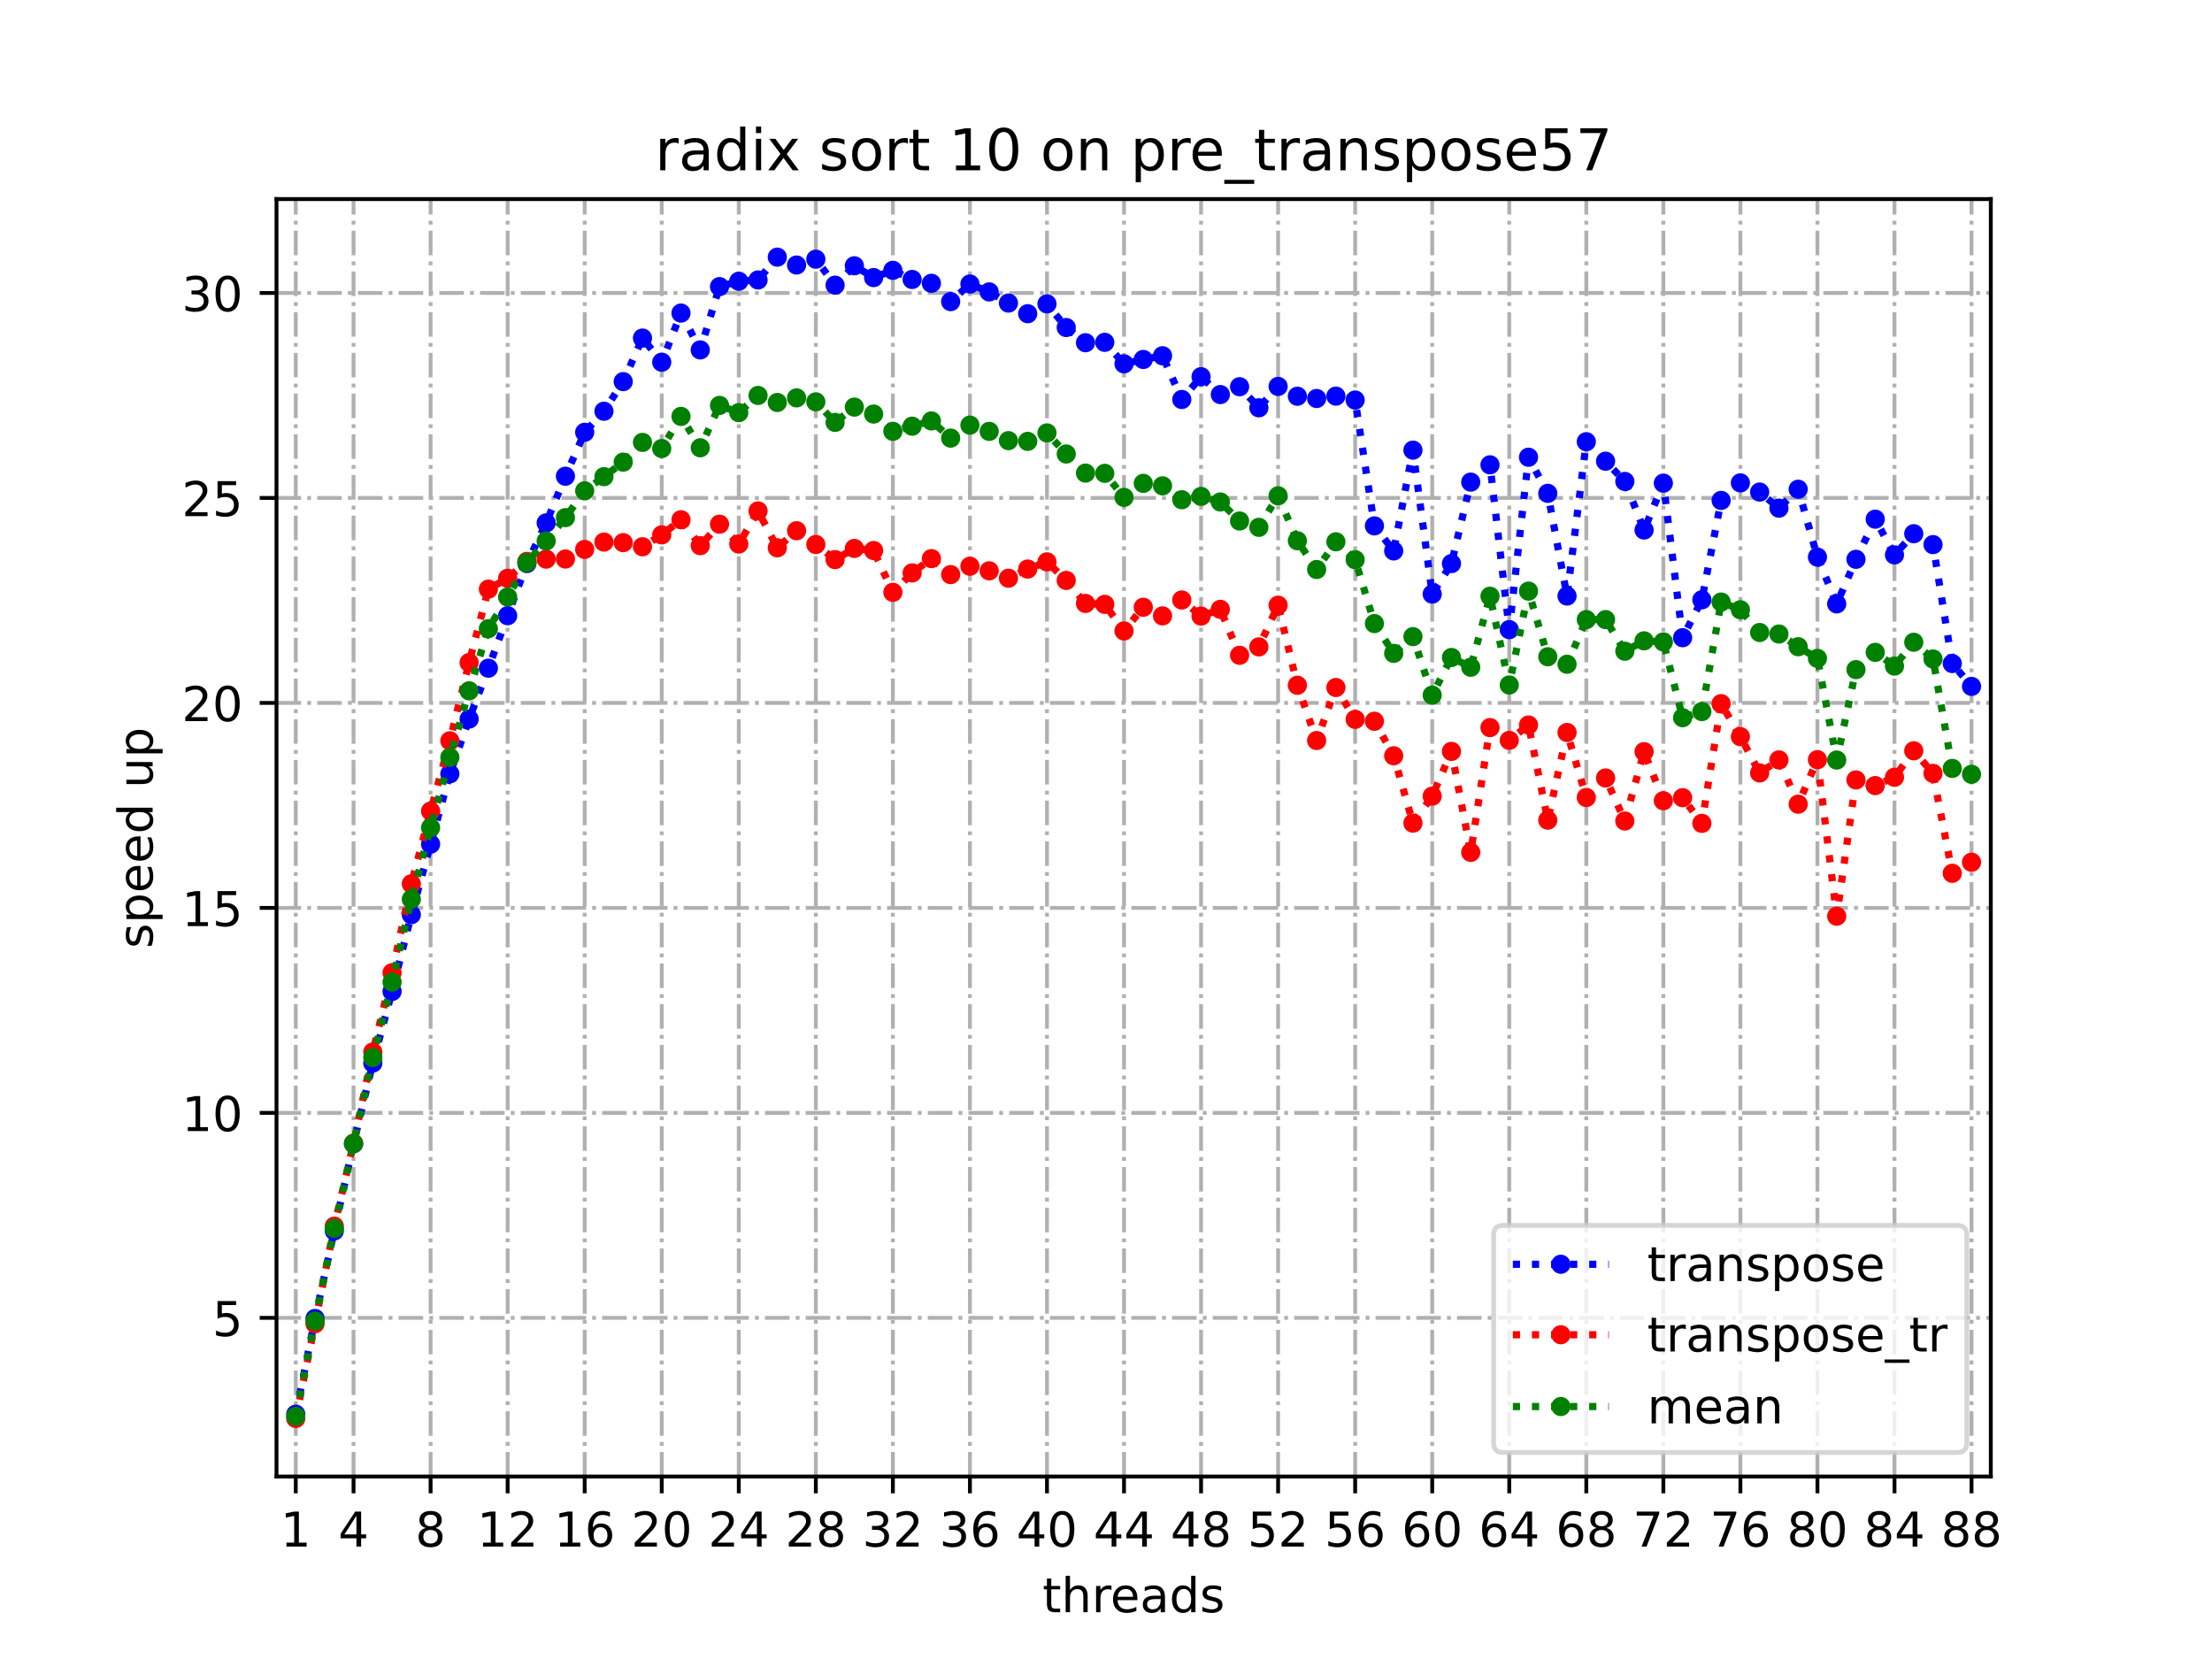 <?xml version="1.0" encoding="utf-8" standalone="no"?>
<!DOCTYPE svg PUBLIC "-//W3C//DTD SVG 1.1//EN"
  "http://www.w3.org/Graphics/SVG/1.1/DTD/svg11.dtd">
<!-- Created with matplotlib (https://matplotlib.org/) -->
<svg height="345.6pt" version="1.1" viewBox="0 0 460.8 345.6" width="460.8pt" xmlns="http://www.w3.org/2000/svg" xmlns:xlink="http://www.w3.org/1999/xlink">
 <defs>
  <style type="text/css">*{stroke-linecap:butt;stroke-linejoin:round;}</style>
 </defs>
 <g id="figure_1">
  <g id="patch_1">
   <path d="M 0 345.6 
L 460.8 345.6 
L 460.8 0 
L 0 0 
z
" style="fill:#ffffff;"/>
  </g>
  <g id="axes_1">
   <g id="patch_2">
    <path d="M 57.6 307.584 
L 414.72 307.584 
L 414.72 41.472 
L 57.6 41.472 
z
" style="fill:#ffffff;"/>
   </g>
   <g id="matplotlib.axis_1">
    <g id="xtick_1">
     <g id="line2d_1">
      <path clip-path="url(#p6a7cb8d5e5)" d="M 61.613 307.584 
L 61.613 41.472 
" style="fill:none;stroke:#b0b0b0;stroke-dasharray:5.12,1.28,0.8,1.28;stroke-dashoffset:0;stroke-width:0.8;"/>
     </g>
     <g id="line2d_2">
      <defs>
       <path d="M 0 0 
L 0 3.5 
" id="mdbf947be3c" style="stroke:#000000;stroke-width:0.8;"/>
      </defs>
      <g>
       <use style="stroke:#000000;stroke-width:0.8;" x="61.613" xlink:href="#mdbf947be3c" y="307.584"/>
      </g>
     </g>
     <g id="text_1">
      <!-- 1 -->
      <g transform="translate(58.431 322.182)scale(0.1 -0.1)">
       <defs>
        <path d="M 12.406 8.297 
L 28.516 8.297 
L 28.516 63.922 
L 10.984 60.406 
L 10.984 69.391 
L 28.422 72.906 
L 38.281 72.906 
L 38.281 8.297 
L 54.391 8.297 
L 54.391 0 
L 12.406 0 
z
" id="DejaVuSans-49"/>
       </defs>
       <use xlink:href="#DejaVuSans-49"/>
      </g>
     </g>
    </g>
    <g id="xtick_2">
     <g id="line2d_3">
      <path clip-path="url(#p6a7cb8d5e5)" d="M 73.65 307.584 
L 73.65 41.472 
" style="fill:none;stroke:#b0b0b0;stroke-dasharray:5.12,1.28,0.8,1.28;stroke-dashoffset:0;stroke-width:0.8;"/>
     </g>
     <g id="line2d_4">
      <g>
       <use style="stroke:#000000;stroke-width:0.8;" x="73.65" xlink:href="#mdbf947be3c" y="307.584"/>
      </g>
     </g>
     <g id="text_2">
      <!-- 4 -->
      <g transform="translate(70.469 322.182)scale(0.1 -0.1)">
       <defs>
        <path d="M 37.797 64.312 
L 12.891 25.391 
L 37.797 25.391 
z
M 35.203 72.906 
L 47.609 72.906 
L 47.609 25.391 
L 58.016 25.391 
L 58.016 17.188 
L 47.609 17.188 
L 47.609 0 
L 37.797 0 
L 37.797 17.188 
L 4.891 17.188 
L 4.891 26.703 
z
" id="DejaVuSans-52"/>
       </defs>
       <use xlink:href="#DejaVuSans-52"/>
      </g>
     </g>
    </g>
    <g id="xtick_3">
     <g id="line2d_5">
      <path clip-path="url(#p6a7cb8d5e5)" d="M 89.701 307.584 
L 89.701 41.472 
" style="fill:none;stroke:#b0b0b0;stroke-dasharray:5.12,1.28,0.8,1.28;stroke-dashoffset:0;stroke-width:0.8;"/>
     </g>
     <g id="line2d_6">
      <g>
       <use style="stroke:#000000;stroke-width:0.8;" x="89.701" xlink:href="#mdbf947be3c" y="307.584"/>
      </g>
     </g>
     <g id="text_3">
      <!-- 8 -->
      <g transform="translate(86.519 322.182)scale(0.1 -0.1)">
       <defs>
        <path d="M 31.781 34.625 
Q 24.75 34.625 20.719 30.859 
Q 16.703 27.094 16.703 20.516 
Q 16.703 13.922 20.719 10.156 
Q 24.75 6.391 31.781 6.391 
Q 38.812 6.391 42.859 10.172 
Q 46.922 13.969 46.922 20.516 
Q 46.922 27.094 42.891 30.859 
Q 38.875 34.625 31.781 34.625 
z
M 21.922 38.812 
Q 15.578 40.375 12.031 44.719 
Q 8.5 49.078 8.5 55.328 
Q 8.5 64.062 14.719 69.141 
Q 20.953 74.219 31.781 74.219 
Q 42.672 74.219 48.875 69.141 
Q 55.078 64.062 55.078 55.328 
Q 55.078 49.078 51.531 44.719 
Q 48 40.375 41.703 38.812 
Q 48.828 37.156 52.797 32.312 
Q 56.781 27.484 56.781 20.516 
Q 56.781 9.906 50.312 4.234 
Q 43.844 -1.422 31.781 -1.422 
Q 19.734 -1.422 13.25 4.234 
Q 6.781 9.906 6.781 20.516 
Q 6.781 27.484 10.781 32.312 
Q 14.797 37.156 21.922 38.812 
z
M 18.312 54.391 
Q 18.312 48.734 21.844 45.562 
Q 25.391 42.391 31.781 42.391 
Q 38.141 42.391 41.719 45.562 
Q 45.312 48.734 45.312 54.391 
Q 45.312 60.062 41.719 63.234 
Q 38.141 66.406 31.781 66.406 
Q 25.391 66.406 21.844 63.234 
Q 18.312 60.062 18.312 54.391 
z
" id="DejaVuSans-56"/>
       </defs>
       <use xlink:href="#DejaVuSans-56"/>
      </g>
     </g>
    </g>
    <g id="xtick_4">
     <g id="line2d_7">
      <path clip-path="url(#p6a7cb8d5e5)" d="M 105.751 307.584 
L 105.751 41.472 
" style="fill:none;stroke:#b0b0b0;stroke-dasharray:5.12,1.28,0.8,1.28;stroke-dashoffset:0;stroke-width:0.8;"/>
     </g>
     <g id="line2d_8">
      <g>
       <use style="stroke:#000000;stroke-width:0.8;" x="105.751" xlink:href="#mdbf947be3c" y="307.584"/>
      </g>
     </g>
     <g id="text_4">
      <!-- 12 -->
      <g transform="translate(99.389 322.182)scale(0.1 -0.1)">
       <defs>
        <path d="M 19.188 8.297 
L 53.609 8.297 
L 53.609 0 
L 7.328 0 
L 7.328 8.297 
Q 12.938 14.109 22.625 23.891 
Q 32.328 33.688 34.812 36.531 
Q 39.547 41.844 41.422 45.531 
Q 43.312 49.219 43.312 52.781 
Q 43.312 58.594 39.234 62.25 
Q 35.156 65.922 28.609 65.922 
Q 23.969 65.922 18.812 64.312 
Q 13.672 62.703 7.812 59.422 
L 7.812 69.391 
Q 13.766 71.781 18.938 73 
Q 24.125 74.219 28.422 74.219 
Q 39.75 74.219 46.484 68.547 
Q 53.219 62.891 53.219 53.422 
Q 53.219 48.922 51.531 44.891 
Q 49.859 40.875 45.406 35.406 
Q 44.188 33.984 37.641 27.219 
Q 31.109 20.453 19.188 8.297 
z
" id="DejaVuSans-50"/>
       </defs>
       <use xlink:href="#DejaVuSans-49"/>
       <use x="63.623" xlink:href="#DejaVuSans-50"/>
      </g>
     </g>
    </g>
    <g id="xtick_5">
     <g id="line2d_9">
      <path clip-path="url(#p6a7cb8d5e5)" d="M 121.801 307.584 
L 121.801 41.472 
" style="fill:none;stroke:#b0b0b0;stroke-dasharray:5.12,1.28,0.8,1.28;stroke-dashoffset:0;stroke-width:0.8;"/>
     </g>
     <g id="line2d_10">
      <g>
       <use style="stroke:#000000;stroke-width:0.8;" x="121.801" xlink:href="#mdbf947be3c" y="307.584"/>
      </g>
     </g>
     <g id="text_5">
      <!-- 16 -->
      <g transform="translate(115.439 322.182)scale(0.1 -0.1)">
       <defs>
        <path d="M 33.016 40.375 
Q 26.375 40.375 22.484 35.828 
Q 18.609 31.297 18.609 23.391 
Q 18.609 15.531 22.484 10.953 
Q 26.375 6.391 33.016 6.391 
Q 39.656 6.391 43.531 10.953 
Q 47.406 15.531 47.406 23.391 
Q 47.406 31.297 43.531 35.828 
Q 39.656 40.375 33.016 40.375 
z
M 52.594 71.297 
L 52.594 62.312 
Q 48.875 64.062 45.094 64.984 
Q 41.312 65.922 37.594 65.922 
Q 27.828 65.922 22.672 59.328 
Q 17.531 52.734 16.797 39.406 
Q 19.672 43.656 24.016 45.922 
Q 28.375 48.188 33.594 48.188 
Q 44.578 48.188 50.953 41.516 
Q 57.328 34.859 57.328 23.391 
Q 57.328 12.156 50.688 5.359 
Q 44.047 -1.422 33.016 -1.422 
Q 20.359 -1.422 13.672 8.266 
Q 6.984 17.969 6.984 36.375 
Q 6.984 53.656 15.188 63.938 
Q 23.391 74.219 37.203 74.219 
Q 40.922 74.219 44.703 73.484 
Q 48.484 72.75 52.594 71.297 
z
" id="DejaVuSans-54"/>
       </defs>
       <use xlink:href="#DejaVuSans-49"/>
       <use x="63.623" xlink:href="#DejaVuSans-54"/>
      </g>
     </g>
    </g>
    <g id="xtick_6">
     <g id="line2d_11">
      <path clip-path="url(#p6a7cb8d5e5)" d="M 137.852 307.584 
L 137.852 41.472 
" style="fill:none;stroke:#b0b0b0;stroke-dasharray:5.12,1.28,0.8,1.28;stroke-dashoffset:0;stroke-width:0.8;"/>
     </g>
     <g id="line2d_12">
      <g>
       <use style="stroke:#000000;stroke-width:0.8;" x="137.852" xlink:href="#mdbf947be3c" y="307.584"/>
      </g>
     </g>
     <g id="text_6">
      <!-- 20 -->
      <g transform="translate(131.489 322.182)scale(0.1 -0.1)">
       <defs>
        <path d="M 31.781 66.406 
Q 24.172 66.406 20.328 58.906 
Q 16.5 51.422 16.5 36.375 
Q 16.5 21.391 20.328 13.891 
Q 24.172 6.391 31.781 6.391 
Q 39.453 6.391 43.281 13.891 
Q 47.125 21.391 47.125 36.375 
Q 47.125 51.422 43.281 58.906 
Q 39.453 66.406 31.781 66.406 
z
M 31.781 74.219 
Q 44.047 74.219 50.516 64.516 
Q 56.984 54.828 56.984 36.375 
Q 56.984 17.969 50.516 8.266 
Q 44.047 -1.422 31.781 -1.422 
Q 19.531 -1.422 13.062 8.266 
Q 6.594 17.969 6.594 36.375 
Q 6.594 54.828 13.062 64.516 
Q 19.531 74.219 31.781 74.219 
z
" id="DejaVuSans-48"/>
       </defs>
       <use xlink:href="#DejaVuSans-50"/>
       <use x="63.623" xlink:href="#DejaVuSans-48"/>
      </g>
     </g>
    </g>
    <g id="xtick_7">
     <g id="line2d_13">
      <path clip-path="url(#p6a7cb8d5e5)" d="M 153.902 307.584 
L 153.902 41.472 
" style="fill:none;stroke:#b0b0b0;stroke-dasharray:5.12,1.28,0.8,1.28;stroke-dashoffset:0;stroke-width:0.8;"/>
     </g>
     <g id="line2d_14">
      <g>
       <use style="stroke:#000000;stroke-width:0.8;" x="153.902" xlink:href="#mdbf947be3c" y="307.584"/>
      </g>
     </g>
     <g id="text_7">
      <!-- 24 -->
      <g transform="translate(147.54 322.182)scale(0.1 -0.1)">
       <use xlink:href="#DejaVuSans-50"/>
       <use x="63.623" xlink:href="#DejaVuSans-52"/>
      </g>
     </g>
    </g>
    <g id="xtick_8">
     <g id="line2d_15">
      <path clip-path="url(#p6a7cb8d5e5)" d="M 169.952 307.584 
L 169.952 41.472 
" style="fill:none;stroke:#b0b0b0;stroke-dasharray:5.12,1.28,0.8,1.28;stroke-dashoffset:0;stroke-width:0.8;"/>
     </g>
     <g id="line2d_16">
      <g>
       <use style="stroke:#000000;stroke-width:0.8;" x="169.952" xlink:href="#mdbf947be3c" y="307.584"/>
      </g>
     </g>
     <g id="text_8">
      <!-- 28 -->
      <g transform="translate(163.59 322.182)scale(0.1 -0.1)">
       <use xlink:href="#DejaVuSans-50"/>
       <use x="63.623" xlink:href="#DejaVuSans-56"/>
      </g>
     </g>
    </g>
    <g id="xtick_9">
     <g id="line2d_17">
      <path clip-path="url(#p6a7cb8d5e5)" d="M 186.003 307.584 
L 186.003 41.472 
" style="fill:none;stroke:#b0b0b0;stroke-dasharray:5.12,1.28,0.8,1.28;stroke-dashoffset:0;stroke-width:0.8;"/>
     </g>
     <g id="line2d_18">
      <g>
       <use style="stroke:#000000;stroke-width:0.8;" x="186.003" xlink:href="#mdbf947be3c" y="307.584"/>
      </g>
     </g>
     <g id="text_9">
      <!-- 32 -->
      <g transform="translate(179.64 322.182)scale(0.1 -0.1)">
       <defs>
        <path d="M 40.578 39.312 
Q 47.656 37.797 51.625 33 
Q 55.609 28.219 55.609 21.188 
Q 55.609 10.406 48.188 4.484 
Q 40.766 -1.422 27.094 -1.422 
Q 22.516 -1.422 17.656 -0.516 
Q 12.797 0.391 7.625 2.203 
L 7.625 11.719 
Q 11.719 9.328 16.594 8.109 
Q 21.484 6.891 26.812 6.891 
Q 36.078 6.891 40.938 10.547 
Q 45.797 14.203 45.797 21.188 
Q 45.797 27.641 41.281 31.266 
Q 36.766 34.906 28.719 34.906 
L 20.219 34.906 
L 20.219 43.016 
L 29.109 43.016 
Q 36.375 43.016 40.234 45.922 
Q 44.094 48.828 44.094 54.297 
Q 44.094 59.906 40.109 62.906 
Q 36.141 65.922 28.719 65.922 
Q 24.656 65.922 20.016 65.031 
Q 15.375 64.156 9.812 62.312 
L 9.812 71.094 
Q 15.438 72.656 20.344 73.438 
Q 25.25 74.219 29.594 74.219 
Q 40.828 74.219 47.359 69.109 
Q 53.906 64.016 53.906 55.328 
Q 53.906 49.266 50.438 45.094 
Q 46.969 40.922 40.578 39.312 
z
" id="DejaVuSans-51"/>
       </defs>
       <use xlink:href="#DejaVuSans-51"/>
       <use x="63.623" xlink:href="#DejaVuSans-50"/>
      </g>
     </g>
    </g>
    <g id="xtick_10">
     <g id="line2d_19">
      <path clip-path="url(#p6a7cb8d5e5)" d="M 202.053 307.584 
L 202.053 41.472 
" style="fill:none;stroke:#b0b0b0;stroke-dasharray:5.12,1.28,0.8,1.28;stroke-dashoffset:0;stroke-width:0.8;"/>
     </g>
     <g id="line2d_20">
      <g>
       <use style="stroke:#000000;stroke-width:0.8;" x="202.053" xlink:href="#mdbf947be3c" y="307.584"/>
      </g>
     </g>
     <g id="text_10">
      <!-- 36 -->
      <g transform="translate(195.691 322.182)scale(0.1 -0.1)">
       <use xlink:href="#DejaVuSans-51"/>
       <use x="63.623" xlink:href="#DejaVuSans-54"/>
      </g>
     </g>
    </g>
    <g id="xtick_11">
     <g id="line2d_21">
      <path clip-path="url(#p6a7cb8d5e5)" d="M 218.103 307.584 
L 218.103 41.472 
" style="fill:none;stroke:#b0b0b0;stroke-dasharray:5.12,1.28,0.8,1.28;stroke-dashoffset:0;stroke-width:0.8;"/>
     </g>
     <g id="line2d_22">
      <g>
       <use style="stroke:#000000;stroke-width:0.8;" x="218.103" xlink:href="#mdbf947be3c" y="307.584"/>
      </g>
     </g>
     <g id="text_11">
      <!-- 40 -->
      <g transform="translate(211.741 322.182)scale(0.1 -0.1)">
       <use xlink:href="#DejaVuSans-52"/>
       <use x="63.623" xlink:href="#DejaVuSans-48"/>
      </g>
     </g>
    </g>
    <g id="xtick_12">
     <g id="line2d_23">
      <path clip-path="url(#p6a7cb8d5e5)" d="M 234.154 307.584 
L 234.154 41.472 
" style="fill:none;stroke:#b0b0b0;stroke-dasharray:5.12,1.28,0.8,1.28;stroke-dashoffset:0;stroke-width:0.8;"/>
     </g>
     <g id="line2d_24">
      <g>
       <use style="stroke:#000000;stroke-width:0.8;" x="234.154" xlink:href="#mdbf947be3c" y="307.584"/>
      </g>
     </g>
     <g id="text_12">
      <!-- 44 -->
      <g transform="translate(227.791 322.182)scale(0.1 -0.1)">
       <use xlink:href="#DejaVuSans-52"/>
       <use x="63.623" xlink:href="#DejaVuSans-52"/>
      </g>
     </g>
    </g>
    <g id="xtick_13">
     <g id="line2d_25">
      <path clip-path="url(#p6a7cb8d5e5)" d="M 250.204 307.584 
L 250.204 41.472 
" style="fill:none;stroke:#b0b0b0;stroke-dasharray:5.12,1.28,0.8,1.28;stroke-dashoffset:0;stroke-width:0.8;"/>
     </g>
     <g id="line2d_26">
      <g>
       <use style="stroke:#000000;stroke-width:0.8;" x="250.204" xlink:href="#mdbf947be3c" y="307.584"/>
      </g>
     </g>
     <g id="text_13">
      <!-- 48 -->
      <g transform="translate(243.842 322.182)scale(0.1 -0.1)">
       <use xlink:href="#DejaVuSans-52"/>
       <use x="63.623" xlink:href="#DejaVuSans-56"/>
      </g>
     </g>
    </g>
    <g id="xtick_14">
     <g id="line2d_27">
      <path clip-path="url(#p6a7cb8d5e5)" d="M 266.254 307.584 
L 266.254 41.472 
" style="fill:none;stroke:#b0b0b0;stroke-dasharray:5.12,1.28,0.8,1.28;stroke-dashoffset:0;stroke-width:0.8;"/>
     </g>
     <g id="line2d_28">
      <g>
       <use style="stroke:#000000;stroke-width:0.8;" x="266.254" xlink:href="#mdbf947be3c" y="307.584"/>
      </g>
     </g>
     <g id="text_14">
      <!-- 52 -->
      <g transform="translate(259.892 322.182)scale(0.1 -0.1)">
       <defs>
        <path d="M 10.797 72.906 
L 49.516 72.906 
L 49.516 64.594 
L 19.828 64.594 
L 19.828 46.734 
Q 21.969 47.469 24.109 47.828 
Q 26.266 48.188 28.422 48.188 
Q 40.625 48.188 47.75 41.5 
Q 54.891 34.812 54.891 23.391 
Q 54.891 11.625 47.562 5.094 
Q 40.234 -1.422 26.906 -1.422 
Q 22.312 -1.422 17.547 -0.641 
Q 12.797 0.141 7.719 1.703 
L 7.719 11.625 
Q 12.109 9.234 16.797 8.062 
Q 21.484 6.891 26.703 6.891 
Q 35.156 6.891 40.078 11.328 
Q 45.016 15.766 45.016 23.391 
Q 45.016 31 40.078 35.438 
Q 35.156 39.891 26.703 39.891 
Q 22.75 39.891 18.812 39.016 
Q 14.891 38.141 10.797 36.281 
z
" id="DejaVuSans-53"/>
       </defs>
       <use xlink:href="#DejaVuSans-53"/>
       <use x="63.623" xlink:href="#DejaVuSans-50"/>
      </g>
     </g>
    </g>
    <g id="xtick_15">
     <g id="line2d_29">
      <path clip-path="url(#p6a7cb8d5e5)" d="M 282.305 307.584 
L 282.305 41.472 
" style="fill:none;stroke:#b0b0b0;stroke-dasharray:5.12,1.28,0.8,1.28;stroke-dashoffset:0;stroke-width:0.8;"/>
     </g>
     <g id="line2d_30">
      <g>
       <use style="stroke:#000000;stroke-width:0.8;" x="282.305" xlink:href="#mdbf947be3c" y="307.584"/>
      </g>
     </g>
     <g id="text_15">
      <!-- 56 -->
      <g transform="translate(275.942 322.182)scale(0.1 -0.1)">
       <use xlink:href="#DejaVuSans-53"/>
       <use x="63.623" xlink:href="#DejaVuSans-54"/>
      </g>
     </g>
    </g>
    <g id="xtick_16">
     <g id="line2d_31">
      <path clip-path="url(#p6a7cb8d5e5)" d="M 298.355 307.584 
L 298.355 41.472 
" style="fill:none;stroke:#b0b0b0;stroke-dasharray:5.12,1.28,0.8,1.28;stroke-dashoffset:0;stroke-width:0.8;"/>
     </g>
     <g id="line2d_32">
      <g>
       <use style="stroke:#000000;stroke-width:0.8;" x="298.355" xlink:href="#mdbf947be3c" y="307.584"/>
      </g>
     </g>
     <g id="text_16">
      <!-- 60 -->
      <g transform="translate(291.993 322.182)scale(0.1 -0.1)">
       <use xlink:href="#DejaVuSans-54"/>
       <use x="63.623" xlink:href="#DejaVuSans-48"/>
      </g>
     </g>
    </g>
    <g id="xtick_17">
     <g id="line2d_33">
      <path clip-path="url(#p6a7cb8d5e5)" d="M 314.405 307.584 
L 314.405 41.472 
" style="fill:none;stroke:#b0b0b0;stroke-dasharray:5.12,1.28,0.8,1.28;stroke-dashoffset:0;stroke-width:0.8;"/>
     </g>
     <g id="line2d_34">
      <g>
       <use style="stroke:#000000;stroke-width:0.8;" x="314.405" xlink:href="#mdbf947be3c" y="307.584"/>
      </g>
     </g>
     <g id="text_17">
      <!-- 64 -->
      <g transform="translate(308.043 322.182)scale(0.1 -0.1)">
       <use xlink:href="#DejaVuSans-54"/>
       <use x="63.623" xlink:href="#DejaVuSans-52"/>
      </g>
     </g>
    </g>
    <g id="xtick_18">
     <g id="line2d_35">
      <path clip-path="url(#p6a7cb8d5e5)" d="M 330.456 307.584 
L 330.456 41.472 
" style="fill:none;stroke:#b0b0b0;stroke-dasharray:5.12,1.28,0.8,1.28;stroke-dashoffset:0;stroke-width:0.8;"/>
     </g>
     <g id="line2d_36">
      <g>
       <use style="stroke:#000000;stroke-width:0.8;" x="330.456" xlink:href="#mdbf947be3c" y="307.584"/>
      </g>
     </g>
     <g id="text_18">
      <!-- 68 -->
      <g transform="translate(324.093 322.182)scale(0.1 -0.1)">
       <use xlink:href="#DejaVuSans-54"/>
       <use x="63.623" xlink:href="#DejaVuSans-56"/>
      </g>
     </g>
    </g>
    <g id="xtick_19">
     <g id="line2d_37">
      <path clip-path="url(#p6a7cb8d5e5)" d="M 346.506 307.584 
L 346.506 41.472 
" style="fill:none;stroke:#b0b0b0;stroke-dasharray:5.12,1.28,0.8,1.28;stroke-dashoffset:0;stroke-width:0.8;"/>
     </g>
     <g id="line2d_38">
      <g>
       <use style="stroke:#000000;stroke-width:0.8;" x="346.506" xlink:href="#mdbf947be3c" y="307.584"/>
      </g>
     </g>
     <g id="text_19">
      <!-- 72 -->
      <g transform="translate(340.144 322.182)scale(0.1 -0.1)">
       <defs>
        <path d="M 8.203 72.906 
L 55.078 72.906 
L 55.078 68.703 
L 28.609 0 
L 18.312 0 
L 43.219 64.594 
L 8.203 64.594 
z
" id="DejaVuSans-55"/>
       </defs>
       <use xlink:href="#DejaVuSans-55"/>
       <use x="63.623" xlink:href="#DejaVuSans-50"/>
      </g>
     </g>
    </g>
    <g id="xtick_20">
     <g id="line2d_39">
      <path clip-path="url(#p6a7cb8d5e5)" d="M 362.556 307.584 
L 362.556 41.472 
" style="fill:none;stroke:#b0b0b0;stroke-dasharray:5.12,1.28,0.8,1.28;stroke-dashoffset:0;stroke-width:0.8;"/>
     </g>
     <g id="line2d_40">
      <g>
       <use style="stroke:#000000;stroke-width:0.8;" x="362.556" xlink:href="#mdbf947be3c" y="307.584"/>
      </g>
     </g>
     <g id="text_20">
      <!-- 76 -->
      <g transform="translate(356.194 322.182)scale(0.1 -0.1)">
       <use xlink:href="#DejaVuSans-55"/>
       <use x="63.623" xlink:href="#DejaVuSans-54"/>
      </g>
     </g>
    </g>
    <g id="xtick_21">
     <g id="line2d_41">
      <path clip-path="url(#p6a7cb8d5e5)" d="M 378.607 307.584 
L 378.607 41.472 
" style="fill:none;stroke:#b0b0b0;stroke-dasharray:5.12,1.28,0.8,1.28;stroke-dashoffset:0;stroke-width:0.8;"/>
     </g>
     <g id="line2d_42">
      <g>
       <use style="stroke:#000000;stroke-width:0.8;" x="378.607" xlink:href="#mdbf947be3c" y="307.584"/>
      </g>
     </g>
     <g id="text_21">
      <!-- 80 -->
      <g transform="translate(372.244 322.182)scale(0.1 -0.1)">
       <use xlink:href="#DejaVuSans-56"/>
       <use x="63.623" xlink:href="#DejaVuSans-48"/>
      </g>
     </g>
    </g>
    <g id="xtick_22">
     <g id="line2d_43">
      <path clip-path="url(#p6a7cb8d5e5)" d="M 394.657 307.584 
L 394.657 41.472 
" style="fill:none;stroke:#b0b0b0;stroke-dasharray:5.12,1.28,0.8,1.28;stroke-dashoffset:0;stroke-width:0.8;"/>
     </g>
     <g id="line2d_44">
      <g>
       <use style="stroke:#000000;stroke-width:0.8;" x="394.657" xlink:href="#mdbf947be3c" y="307.584"/>
      </g>
     </g>
     <g id="text_22">
      <!-- 84 -->
      <g transform="translate(388.295 322.182)scale(0.1 -0.1)">
       <use xlink:href="#DejaVuSans-56"/>
       <use x="63.623" xlink:href="#DejaVuSans-52"/>
      </g>
     </g>
    </g>
    <g id="xtick_23">
     <g id="line2d_45">
      <path clip-path="url(#p6a7cb8d5e5)" d="M 410.707 307.584 
L 410.707 41.472 
" style="fill:none;stroke:#b0b0b0;stroke-dasharray:5.12,1.28,0.8,1.28;stroke-dashoffset:0;stroke-width:0.8;"/>
     </g>
     <g id="line2d_46">
      <g>
       <use style="stroke:#000000;stroke-width:0.8;" x="410.707" xlink:href="#mdbf947be3c" y="307.584"/>
      </g>
     </g>
     <g id="text_23">
      <!-- 88 -->
      <g transform="translate(404.345 322.182)scale(0.1 -0.1)">
       <use xlink:href="#DejaVuSans-56"/>
       <use x="63.623" xlink:href="#DejaVuSans-56"/>
      </g>
     </g>
    </g>
    <g id="text_24">
     <!-- threads -->
     <g transform="translate(217.169 335.861)scale(0.1 -0.1)">
      <defs>
       <path d="M 18.312 70.219 
L 18.312 54.688 
L 36.812 54.688 
L 36.812 47.703 
L 18.312 47.703 
L 18.312 18.016 
Q 18.312 11.328 20.141 9.422 
Q 21.969 7.516 27.594 7.516 
L 36.812 7.516 
L 36.812 0 
L 27.594 0 
Q 17.188 0 13.234 3.875 
Q 9.281 7.766 9.281 18.016 
L 9.281 47.703 
L 2.688 47.703 
L 2.688 54.688 
L 9.281 54.688 
L 9.281 70.219 
z
" id="DejaVuSans-116"/>
       <path d="M 54.891 33.016 
L 54.891 0 
L 45.906 0 
L 45.906 32.719 
Q 45.906 40.484 42.875 44.328 
Q 39.844 48.188 33.797 48.188 
Q 26.516 48.188 22.312 43.547 
Q 18.109 38.922 18.109 30.906 
L 18.109 0 
L 9.078 0 
L 9.078 75.984 
L 18.109 75.984 
L 18.109 46.188 
Q 21.344 51.125 25.703 53.562 
Q 30.078 56 35.797 56 
Q 45.219 56 50.047 50.172 
Q 54.891 44.344 54.891 33.016 
z
" id="DejaVuSans-104"/>
       <path d="M 41.109 46.297 
Q 39.594 47.172 37.812 47.578 
Q 36.031 48 33.891 48 
Q 26.266 48 22.188 43.047 
Q 18.109 38.094 18.109 28.812 
L 18.109 0 
L 9.078 0 
L 9.078 54.688 
L 18.109 54.688 
L 18.109 46.188 
Q 20.953 51.172 25.484 53.578 
Q 30.031 56 36.531 56 
Q 37.453 56 38.578 55.875 
Q 39.703 55.766 41.062 55.516 
z
" id="DejaVuSans-114"/>
       <path d="M 56.203 29.594 
L 56.203 25.203 
L 14.891 25.203 
Q 15.484 15.922 20.484 11.062 
Q 25.484 6.203 34.422 6.203 
Q 39.594 6.203 44.453 7.469 
Q 49.312 8.734 54.109 11.281 
L 54.109 2.781 
Q 49.266 0.734 44.188 -0.344 
Q 39.109 -1.422 33.891 -1.422 
Q 20.797 -1.422 13.156 6.188 
Q 5.516 13.812 5.516 26.812 
Q 5.516 40.234 12.766 48.109 
Q 20.016 56 32.328 56 
Q 43.359 56 49.781 48.891 
Q 56.203 41.797 56.203 29.594 
z
M 47.219 32.234 
Q 47.125 39.594 43.094 43.984 
Q 39.062 48.391 32.422 48.391 
Q 24.906 48.391 20.391 44.141 
Q 15.875 39.891 15.188 32.172 
z
" id="DejaVuSans-101"/>
       <path d="M 34.281 27.484 
Q 23.391 27.484 19.188 25 
Q 14.984 22.516 14.984 16.5 
Q 14.984 11.719 18.141 8.906 
Q 21.297 6.109 26.703 6.109 
Q 34.188 6.109 38.703 11.406 
Q 43.219 16.703 43.219 25.484 
L 43.219 27.484 
z
M 52.203 31.203 
L 52.203 0 
L 43.219 0 
L 43.219 8.297 
Q 40.141 3.328 35.547 0.953 
Q 30.953 -1.422 24.312 -1.422 
Q 15.922 -1.422 10.953 3.297 
Q 6 8.016 6 15.922 
Q 6 25.141 12.172 29.828 
Q 18.359 34.516 30.609 34.516 
L 43.219 34.516 
L 43.219 35.406 
Q 43.219 41.609 39.141 45 
Q 35.062 48.391 27.688 48.391 
Q 23 48.391 18.547 47.266 
Q 14.109 46.141 10.016 43.891 
L 10.016 52.203 
Q 14.938 54.109 19.578 55.047 
Q 24.219 56 28.609 56 
Q 40.484 56 46.344 49.844 
Q 52.203 43.703 52.203 31.203 
z
" id="DejaVuSans-97"/>
       <path d="M 45.406 46.391 
L 45.406 75.984 
L 54.391 75.984 
L 54.391 0 
L 45.406 0 
L 45.406 8.203 
Q 42.578 3.328 38.25 0.953 
Q 33.938 -1.422 27.875 -1.422 
Q 17.969 -1.422 11.734 6.484 
Q 5.516 14.406 5.516 27.297 
Q 5.516 40.188 11.734 48.094 
Q 17.969 56 27.875 56 
Q 33.938 56 38.25 53.625 
Q 42.578 51.266 45.406 46.391 
z
M 14.797 27.297 
Q 14.797 17.391 18.875 11.75 
Q 22.953 6.109 30.078 6.109 
Q 37.203 6.109 41.297 11.75 
Q 45.406 17.391 45.406 27.297 
Q 45.406 37.203 41.297 42.844 
Q 37.203 48.484 30.078 48.484 
Q 22.953 48.484 18.875 42.844 
Q 14.797 37.203 14.797 27.297 
z
" id="DejaVuSans-100"/>
       <path d="M 44.281 53.078 
L 44.281 44.578 
Q 40.484 46.531 36.375 47.5 
Q 32.281 48.484 27.875 48.484 
Q 21.188 48.484 17.844 46.438 
Q 14.5 44.391 14.5 40.281 
Q 14.5 37.156 16.891 35.375 
Q 19.281 33.594 26.516 31.984 
L 29.594 31.297 
Q 39.156 29.25 43.188 25.516 
Q 47.219 21.781 47.219 15.094 
Q 47.219 7.469 41.188 3.016 
Q 35.156 -1.422 24.609 -1.422 
Q 20.219 -1.422 15.453 -0.562 
Q 10.688 0.297 5.422 2 
L 5.422 11.281 
Q 10.406 8.688 15.234 7.391 
Q 20.062 6.109 24.812 6.109 
Q 31.156 6.109 34.562 8.281 
Q 37.984 10.453 37.984 14.406 
Q 37.984 18.062 35.516 20.016 
Q 33.062 21.969 24.703 23.781 
L 21.578 24.516 
Q 13.234 26.266 9.516 29.906 
Q 5.812 33.547 5.812 39.891 
Q 5.812 47.609 11.281 51.797 
Q 16.75 56 26.812 56 
Q 31.781 56 36.172 55.266 
Q 40.578 54.547 44.281 53.078 
z
" id="DejaVuSans-115"/>
      </defs>
      <use xlink:href="#DejaVuSans-116"/>
      <use x="39.209" xlink:href="#DejaVuSans-104"/>
      <use x="102.588" xlink:href="#DejaVuSans-114"/>
      <use x="141.451" xlink:href="#DejaVuSans-101"/>
      <use x="202.975" xlink:href="#DejaVuSans-97"/>
      <use x="264.254" xlink:href="#DejaVuSans-100"/>
      <use x="327.73" xlink:href="#DejaVuSans-115"/>
     </g>
    </g>
   </g>
   <g id="matplotlib.axis_2">
    <g id="ytick_1">
     <g id="line2d_47">
      <path clip-path="url(#p6a7cb8d5e5)" d="M 57.6 274.528 
L 414.72 274.528 
" style="fill:none;stroke:#b0b0b0;stroke-dasharray:5.12,1.28,0.8,1.28;stroke-dashoffset:0;stroke-width:0.8;"/>
     </g>
     <g id="line2d_48">
      <defs>
       <path d="M 0 0 
L -3.5 0 
" id="mfd7995e2e0" style="stroke:#000000;stroke-width:0.8;"/>
      </defs>
      <g>
       <use style="stroke:#000000;stroke-width:0.8;" x="57.6" xlink:href="#mfd7995e2e0" y="274.528"/>
      </g>
     </g>
     <g id="text_25">
      <!-- 5 -->
      <g transform="translate(44.237 278.328)scale(0.1 -0.1)">
       <use xlink:href="#DejaVuSans-53"/>
      </g>
     </g>
    </g>
    <g id="ytick_2">
     <g id="line2d_49">
      <path clip-path="url(#p6a7cb8d5e5)" d="M 57.6 231.828 
L 414.72 231.828 
" style="fill:none;stroke:#b0b0b0;stroke-dasharray:5.12,1.28,0.8,1.28;stroke-dashoffset:0;stroke-width:0.8;"/>
     </g>
     <g id="line2d_50">
      <g>
       <use style="stroke:#000000;stroke-width:0.8;" x="57.6" xlink:href="#mfd7995e2e0" y="231.828"/>
      </g>
     </g>
     <g id="text_26">
      <!-- 10 -->
      <g transform="translate(37.875 235.627)scale(0.1 -0.1)">
       <use xlink:href="#DejaVuSans-49"/>
       <use x="63.623" xlink:href="#DejaVuSans-48"/>
      </g>
     </g>
    </g>
    <g id="ytick_3">
     <g id="line2d_51">
      <path clip-path="url(#p6a7cb8d5e5)" d="M 57.6 189.127 
L 414.72 189.127 
" style="fill:none;stroke:#b0b0b0;stroke-dasharray:5.12,1.28,0.8,1.28;stroke-dashoffset:0;stroke-width:0.8;"/>
     </g>
     <g id="line2d_52">
      <g>
       <use style="stroke:#000000;stroke-width:0.8;" x="57.6" xlink:href="#mfd7995e2e0" y="189.127"/>
      </g>
     </g>
     <g id="text_27">
      <!-- 15 -->
      <g transform="translate(37.875 192.926)scale(0.1 -0.1)">
       <use xlink:href="#DejaVuSans-49"/>
       <use x="63.623" xlink:href="#DejaVuSans-53"/>
      </g>
     </g>
    </g>
    <g id="ytick_4">
     <g id="line2d_53">
      <path clip-path="url(#p6a7cb8d5e5)" d="M 57.6 146.426 
L 414.72 146.426 
" style="fill:none;stroke:#b0b0b0;stroke-dasharray:5.12,1.28,0.8,1.28;stroke-dashoffset:0;stroke-width:0.8;"/>
     </g>
     <g id="line2d_54">
      <g>
       <use style="stroke:#000000;stroke-width:0.8;" x="57.6" xlink:href="#mfd7995e2e0" y="146.426"/>
      </g>
     </g>
     <g id="text_28">
      <!-- 20 -->
      <g transform="translate(37.875 150.225)scale(0.1 -0.1)">
       <use xlink:href="#DejaVuSans-50"/>
       <use x="63.623" xlink:href="#DejaVuSans-48"/>
      </g>
     </g>
    </g>
    <g id="ytick_5">
     <g id="line2d_55">
      <path clip-path="url(#p6a7cb8d5e5)" d="M 57.6 103.725 
L 414.72 103.725 
" style="fill:none;stroke:#b0b0b0;stroke-dasharray:5.12,1.28,0.8,1.28;stroke-dashoffset:0;stroke-width:0.8;"/>
     </g>
     <g id="line2d_56">
      <g>
       <use style="stroke:#000000;stroke-width:0.8;" x="57.6" xlink:href="#mfd7995e2e0" y="103.725"/>
      </g>
     </g>
     <g id="text_29">
      <!-- 25 -->
      <g transform="translate(37.875 107.524)scale(0.1 -0.1)">
       <use xlink:href="#DejaVuSans-50"/>
       <use x="63.623" xlink:href="#DejaVuSans-53"/>
      </g>
     </g>
    </g>
    <g id="ytick_6">
     <g id="line2d_57">
      <path clip-path="url(#p6a7cb8d5e5)" d="M 57.6 61.024 
L 414.72 61.024 
" style="fill:none;stroke:#b0b0b0;stroke-dasharray:5.12,1.28,0.8,1.28;stroke-dashoffset:0;stroke-width:0.8;"/>
     </g>
     <g id="line2d_58">
      <g>
       <use style="stroke:#000000;stroke-width:0.8;" x="57.6" xlink:href="#mfd7995e2e0" y="61.024"/>
      </g>
     </g>
     <g id="text_30">
      <!-- 30 -->
      <g transform="translate(37.875 64.824)scale(0.1 -0.1)">
       <use xlink:href="#DejaVuSans-51"/>
       <use x="63.623" xlink:href="#DejaVuSans-48"/>
      </g>
     </g>
    </g>
    <g id="text_31">
     <!-- speed up -->
     <g transform="translate(31.795 197.566)rotate(-90)scale(0.1 -0.1)">
      <defs>
       <path d="M 18.109 8.203 
L 18.109 -20.797 
L 9.078 -20.797 
L 9.078 54.688 
L 18.109 54.688 
L 18.109 46.391 
Q 20.953 51.266 25.266 53.625 
Q 29.594 56 35.594 56 
Q 45.562 56 51.781 48.094 
Q 58.016 40.188 58.016 27.297 
Q 58.016 14.406 51.781 6.484 
Q 45.562 -1.422 35.594 -1.422 
Q 29.594 -1.422 25.266 0.953 
Q 20.953 3.328 18.109 8.203 
z
M 48.688 27.297 
Q 48.688 37.203 44.609 42.844 
Q 40.531 48.484 33.406 48.484 
Q 26.266 48.484 22.188 42.844 
Q 18.109 37.203 18.109 27.297 
Q 18.109 17.391 22.188 11.75 
Q 26.266 6.109 33.406 6.109 
Q 40.531 6.109 44.609 11.75 
Q 48.688 17.391 48.688 27.297 
z
" id="DejaVuSans-112"/>
       <path id="DejaVuSans-32"/>
       <path d="M 8.5 21.578 
L 8.5 54.688 
L 17.484 54.688 
L 17.484 21.922 
Q 17.484 14.156 20.5 10.266 
Q 23.531 6.391 29.594 6.391 
Q 36.859 6.391 41.078 11.031 
Q 45.312 15.672 45.312 23.688 
L 45.312 54.688 
L 54.297 54.688 
L 54.297 0 
L 45.312 0 
L 45.312 8.406 
Q 42.047 3.422 37.719 1 
Q 33.406 -1.422 27.688 -1.422 
Q 18.266 -1.422 13.375 4.438 
Q 8.5 10.297 8.5 21.578 
z
M 31.109 56 
z
" id="DejaVuSans-117"/>
      </defs>
      <use xlink:href="#DejaVuSans-115"/>
      <use x="52.1" xlink:href="#DejaVuSans-112"/>
      <use x="115.576" xlink:href="#DejaVuSans-101"/>
      <use x="177.1" xlink:href="#DejaVuSans-101"/>
      <use x="238.623" xlink:href="#DejaVuSans-100"/>
      <use x="302.1" xlink:href="#DejaVuSans-32"/>
      <use x="333.887" xlink:href="#DejaVuSans-117"/>
      <use x="397.266" xlink:href="#DejaVuSans-112"/>
     </g>
    </g>
   </g>
   <g id="line2d_59">
    <path clip-path="url(#p6a7cb8d5e5)" d="M 61.613 294.608 
L 65.625 274.663 
L 69.638 256.406 
L 73.65 238.267 
L 77.663 221.453 
L 81.676 206.535 
L 85.688 190.535 
L 89.701 175.854 
L 93.713 161.207 
L 97.726 149.795 
L 101.738 139.195 
L 105.751 128.263 
L 109.764 117.395 
L 113.776 108.928 
L 117.789 99.207 
L 121.801 90.057 
L 125.814 85.669 
L 129.827 79.5 
L 133.839 70.427 
L 137.852 75.453 
L 141.864 65.221 
L 145.877 72.894 
L 149.889 59.709 
L 153.902 58.588 
L 157.915 58.322 
L 161.927 53.568 
L 165.94 55.209 
L 169.952 53.997 
L 173.965 59.408 
L 177.978 55.366 
L 181.99 57.826 
L 186.003 56.316 
L 190.015 58.218 
L 194.028 59.016 
L 198.04 62.831 
L 202.053 59.166 
L 206.066 60.808 
L 210.078 63.136 
L 214.091 65.351 
L 218.103 63.306 
L 222.116 68.232 
L 226.129 71.397 
L 230.141 71.314 
L 234.154 75.79 
L 238.166 74.883 
L 242.179 74.113 
L 246.191 83.221 
L 250.204 78.475 
L 254.217 82.195 
L 258.229 80.562 
L 262.242 84.953 
L 266.254 80.496 
L 270.267 82.543 
L 274.28 83.012 
L 278.292 82.519 
L 282.305 83.334 
L 286.317 109.553 
L 290.33 114.768 
L 294.342 93.775 
L 298.355 123.76 
L 302.368 117.402 
L 306.38 100.435 
L 310.393 96.836 
L 314.405 131.164 
L 318.418 95.251 
L 322.431 102.773 
L 326.443 124.164 
L 330.456 92.018 
L 334.468 96.08 
L 338.481 100.293 
L 342.493 110.411 
L 346.506 100.648 
L 350.519 132.844 
L 354.531 124.952 
L 358.544 104.246 
L 362.556 100.593 
L 366.569 102.507 
L 370.582 105.857 
L 374.594 101.92 
L 378.607 116.057 
L 382.619 125.801 
L 386.632 116.514 
L 390.644 108.151 
L 394.657 115.596 
L 398.67 111.181 
L 402.682 113.452 
L 406.695 138.224 
L 410.707 142.989 
" style="fill:none;stroke:#0000ff;stroke-dasharray:1.5,2.475;stroke-dashoffset:0;stroke-width:1.5;"/>
    <defs>
     <path d="M 0 1.5 
C 0.398 1.5 0.779 1.342 1.061 1.061 
C 1.342 0.779 1.5 0.398 1.5 0 
C 1.5 -0.398 1.342 -0.779 1.061 -1.061 
C 0.779 -1.342 0.398 -1.5 0 -1.5 
C -0.398 -1.5 -0.779 -1.342 -1.061 -1.061 
C -1.342 -0.779 -1.5 -0.398 -1.5 0 
C -1.5 0.398 -1.342 0.779 -1.061 1.061 
C -0.779 1.342 -0.398 1.5 0 1.5 
z
" id="md15d82b1f1" style="stroke:#0000ff;"/>
    </defs>
    <g clip-path="url(#p6a7cb8d5e5)">
     <use style="fill:#0000ff;stroke:#0000ff;" x="61.613" xlink:href="#md15d82b1f1" y="294.608"/>
     <use style="fill:#0000ff;stroke:#0000ff;" x="65.625" xlink:href="#md15d82b1f1" y="274.663"/>
     <use style="fill:#0000ff;stroke:#0000ff;" x="69.638" xlink:href="#md15d82b1f1" y="256.406"/>
     <use style="fill:#0000ff;stroke:#0000ff;" x="73.65" xlink:href="#md15d82b1f1" y="238.267"/>
     <use style="fill:#0000ff;stroke:#0000ff;" x="77.663" xlink:href="#md15d82b1f1" y="221.453"/>
     <use style="fill:#0000ff;stroke:#0000ff;" x="81.676" xlink:href="#md15d82b1f1" y="206.535"/>
     <use style="fill:#0000ff;stroke:#0000ff;" x="85.688" xlink:href="#md15d82b1f1" y="190.535"/>
     <use style="fill:#0000ff;stroke:#0000ff;" x="89.701" xlink:href="#md15d82b1f1" y="175.854"/>
     <use style="fill:#0000ff;stroke:#0000ff;" x="93.713" xlink:href="#md15d82b1f1" y="161.207"/>
     <use style="fill:#0000ff;stroke:#0000ff;" x="97.726" xlink:href="#md15d82b1f1" y="149.795"/>
     <use style="fill:#0000ff;stroke:#0000ff;" x="101.738" xlink:href="#md15d82b1f1" y="139.195"/>
     <use style="fill:#0000ff;stroke:#0000ff;" x="105.751" xlink:href="#md15d82b1f1" y="128.263"/>
     <use style="fill:#0000ff;stroke:#0000ff;" x="109.764" xlink:href="#md15d82b1f1" y="117.395"/>
     <use style="fill:#0000ff;stroke:#0000ff;" x="113.776" xlink:href="#md15d82b1f1" y="108.928"/>
     <use style="fill:#0000ff;stroke:#0000ff;" x="117.789" xlink:href="#md15d82b1f1" y="99.207"/>
     <use style="fill:#0000ff;stroke:#0000ff;" x="121.801" xlink:href="#md15d82b1f1" y="90.057"/>
     <use style="fill:#0000ff;stroke:#0000ff;" x="125.814" xlink:href="#md15d82b1f1" y="85.669"/>
     <use style="fill:#0000ff;stroke:#0000ff;" x="129.827" xlink:href="#md15d82b1f1" y="79.5"/>
     <use style="fill:#0000ff;stroke:#0000ff;" x="133.839" xlink:href="#md15d82b1f1" y="70.427"/>
     <use style="fill:#0000ff;stroke:#0000ff;" x="137.852" xlink:href="#md15d82b1f1" y="75.453"/>
     <use style="fill:#0000ff;stroke:#0000ff;" x="141.864" xlink:href="#md15d82b1f1" y="65.221"/>
     <use style="fill:#0000ff;stroke:#0000ff;" x="145.877" xlink:href="#md15d82b1f1" y="72.894"/>
     <use style="fill:#0000ff;stroke:#0000ff;" x="149.889" xlink:href="#md15d82b1f1" y="59.709"/>
     <use style="fill:#0000ff;stroke:#0000ff;" x="153.902" xlink:href="#md15d82b1f1" y="58.588"/>
     <use style="fill:#0000ff;stroke:#0000ff;" x="157.915" xlink:href="#md15d82b1f1" y="58.322"/>
     <use style="fill:#0000ff;stroke:#0000ff;" x="161.927" xlink:href="#md15d82b1f1" y="53.568"/>
     <use style="fill:#0000ff;stroke:#0000ff;" x="165.94" xlink:href="#md15d82b1f1" y="55.209"/>
     <use style="fill:#0000ff;stroke:#0000ff;" x="169.952" xlink:href="#md15d82b1f1" y="53.997"/>
     <use style="fill:#0000ff;stroke:#0000ff;" x="173.965" xlink:href="#md15d82b1f1" y="59.408"/>
     <use style="fill:#0000ff;stroke:#0000ff;" x="177.978" xlink:href="#md15d82b1f1" y="55.366"/>
     <use style="fill:#0000ff;stroke:#0000ff;" x="181.99" xlink:href="#md15d82b1f1" y="57.826"/>
     <use style="fill:#0000ff;stroke:#0000ff;" x="186.003" xlink:href="#md15d82b1f1" y="56.316"/>
     <use style="fill:#0000ff;stroke:#0000ff;" x="190.015" xlink:href="#md15d82b1f1" y="58.218"/>
     <use style="fill:#0000ff;stroke:#0000ff;" x="194.028" xlink:href="#md15d82b1f1" y="59.016"/>
     <use style="fill:#0000ff;stroke:#0000ff;" x="198.04" xlink:href="#md15d82b1f1" y="62.831"/>
     <use style="fill:#0000ff;stroke:#0000ff;" x="202.053" xlink:href="#md15d82b1f1" y="59.166"/>
     <use style="fill:#0000ff;stroke:#0000ff;" x="206.066" xlink:href="#md15d82b1f1" y="60.808"/>
     <use style="fill:#0000ff;stroke:#0000ff;" x="210.078" xlink:href="#md15d82b1f1" y="63.136"/>
     <use style="fill:#0000ff;stroke:#0000ff;" x="214.091" xlink:href="#md15d82b1f1" y="65.351"/>
     <use style="fill:#0000ff;stroke:#0000ff;" x="218.103" xlink:href="#md15d82b1f1" y="63.306"/>
     <use style="fill:#0000ff;stroke:#0000ff;" x="222.116" xlink:href="#md15d82b1f1" y="68.232"/>
     <use style="fill:#0000ff;stroke:#0000ff;" x="226.129" xlink:href="#md15d82b1f1" y="71.397"/>
     <use style="fill:#0000ff;stroke:#0000ff;" x="230.141" xlink:href="#md15d82b1f1" y="71.314"/>
     <use style="fill:#0000ff;stroke:#0000ff;" x="234.154" xlink:href="#md15d82b1f1" y="75.79"/>
     <use style="fill:#0000ff;stroke:#0000ff;" x="238.166" xlink:href="#md15d82b1f1" y="74.883"/>
     <use style="fill:#0000ff;stroke:#0000ff;" x="242.179" xlink:href="#md15d82b1f1" y="74.113"/>
     <use style="fill:#0000ff;stroke:#0000ff;" x="246.191" xlink:href="#md15d82b1f1" y="83.221"/>
     <use style="fill:#0000ff;stroke:#0000ff;" x="250.204" xlink:href="#md15d82b1f1" y="78.475"/>
     <use style="fill:#0000ff;stroke:#0000ff;" x="254.217" xlink:href="#md15d82b1f1" y="82.195"/>
     <use style="fill:#0000ff;stroke:#0000ff;" x="258.229" xlink:href="#md15d82b1f1" y="80.562"/>
     <use style="fill:#0000ff;stroke:#0000ff;" x="262.242" xlink:href="#md15d82b1f1" y="84.953"/>
     <use style="fill:#0000ff;stroke:#0000ff;" x="266.254" xlink:href="#md15d82b1f1" y="80.496"/>
     <use style="fill:#0000ff;stroke:#0000ff;" x="270.267" xlink:href="#md15d82b1f1" y="82.543"/>
     <use style="fill:#0000ff;stroke:#0000ff;" x="274.28" xlink:href="#md15d82b1f1" y="83.012"/>
     <use style="fill:#0000ff;stroke:#0000ff;" x="278.292" xlink:href="#md15d82b1f1" y="82.519"/>
     <use style="fill:#0000ff;stroke:#0000ff;" x="282.305" xlink:href="#md15d82b1f1" y="83.334"/>
     <use style="fill:#0000ff;stroke:#0000ff;" x="286.317" xlink:href="#md15d82b1f1" y="109.553"/>
     <use style="fill:#0000ff;stroke:#0000ff;" x="290.33" xlink:href="#md15d82b1f1" y="114.768"/>
     <use style="fill:#0000ff;stroke:#0000ff;" x="294.342" xlink:href="#md15d82b1f1" y="93.775"/>
     <use style="fill:#0000ff;stroke:#0000ff;" x="298.355" xlink:href="#md15d82b1f1" y="123.76"/>
     <use style="fill:#0000ff;stroke:#0000ff;" x="302.368" xlink:href="#md15d82b1f1" y="117.402"/>
     <use style="fill:#0000ff;stroke:#0000ff;" x="306.38" xlink:href="#md15d82b1f1" y="100.435"/>
     <use style="fill:#0000ff;stroke:#0000ff;" x="310.393" xlink:href="#md15d82b1f1" y="96.836"/>
     <use style="fill:#0000ff;stroke:#0000ff;" x="314.405" xlink:href="#md15d82b1f1" y="131.164"/>
     <use style="fill:#0000ff;stroke:#0000ff;" x="318.418" xlink:href="#md15d82b1f1" y="95.251"/>
     <use style="fill:#0000ff;stroke:#0000ff;" x="322.431" xlink:href="#md15d82b1f1" y="102.773"/>
     <use style="fill:#0000ff;stroke:#0000ff;" x="326.443" xlink:href="#md15d82b1f1" y="124.164"/>
     <use style="fill:#0000ff;stroke:#0000ff;" x="330.456" xlink:href="#md15d82b1f1" y="92.018"/>
     <use style="fill:#0000ff;stroke:#0000ff;" x="334.468" xlink:href="#md15d82b1f1" y="96.08"/>
     <use style="fill:#0000ff;stroke:#0000ff;" x="338.481" xlink:href="#md15d82b1f1" y="100.293"/>
     <use style="fill:#0000ff;stroke:#0000ff;" x="342.493" xlink:href="#md15d82b1f1" y="110.411"/>
     <use style="fill:#0000ff;stroke:#0000ff;" x="346.506" xlink:href="#md15d82b1f1" y="100.648"/>
     <use style="fill:#0000ff;stroke:#0000ff;" x="350.519" xlink:href="#md15d82b1f1" y="132.844"/>
     <use style="fill:#0000ff;stroke:#0000ff;" x="354.531" xlink:href="#md15d82b1f1" y="124.952"/>
     <use style="fill:#0000ff;stroke:#0000ff;" x="358.544" xlink:href="#md15d82b1f1" y="104.246"/>
     <use style="fill:#0000ff;stroke:#0000ff;" x="362.556" xlink:href="#md15d82b1f1" y="100.593"/>
     <use style="fill:#0000ff;stroke:#0000ff;" x="366.569" xlink:href="#md15d82b1f1" y="102.507"/>
     <use style="fill:#0000ff;stroke:#0000ff;" x="370.582" xlink:href="#md15d82b1f1" y="105.857"/>
     <use style="fill:#0000ff;stroke:#0000ff;" x="374.594" xlink:href="#md15d82b1f1" y="101.92"/>
     <use style="fill:#0000ff;stroke:#0000ff;" x="378.607" xlink:href="#md15d82b1f1" y="116.057"/>
     <use style="fill:#0000ff;stroke:#0000ff;" x="382.619" xlink:href="#md15d82b1f1" y="125.801"/>
     <use style="fill:#0000ff;stroke:#0000ff;" x="386.632" xlink:href="#md15d82b1f1" y="116.514"/>
     <use style="fill:#0000ff;stroke:#0000ff;" x="390.644" xlink:href="#md15d82b1f1" y="108.151"/>
     <use style="fill:#0000ff;stroke:#0000ff;" x="394.657" xlink:href="#md15d82b1f1" y="115.596"/>
     <use style="fill:#0000ff;stroke:#0000ff;" x="398.67" xlink:href="#md15d82b1f1" y="111.181"/>
     <use style="fill:#0000ff;stroke:#0000ff;" x="402.682" xlink:href="#md15d82b1f1" y="113.452"/>
     <use style="fill:#0000ff;stroke:#0000ff;" x="406.695" xlink:href="#md15d82b1f1" y="138.224"/>
     <use style="fill:#0000ff;stroke:#0000ff;" x="410.707" xlink:href="#md15d82b1f1" y="142.989"/>
    </g>
   </g>
   <g id="line2d_60">
    <path clip-path="url(#p6a7cb8d5e5)" d="M 61.613 295.488 
L 65.625 275.755 
L 69.638 255.435 
L 73.65 238.156 
L 77.663 219.156 
L 81.676 202.638 
L 85.688 184.118 
L 89.701 168.976 
L 93.713 154.324 
L 97.726 138.03 
L 101.738 122.729 
L 105.751 120.469 
L 109.764 116.954 
L 113.776 116.475 
L 117.789 116.454 
L 121.801 114.449 
L 125.814 112.923 
L 129.827 113.042 
L 133.839 113.9 
L 137.852 111.423 
L 141.864 108.273 
L 145.877 113.672 
L 149.889 109.198 
L 153.902 113.329 
L 157.915 106.437 
L 161.927 114.122 
L 165.94 110.56 
L 169.952 113.426 
L 173.965 116.575 
L 177.978 114.249 
L 181.99 114.682 
L 186.003 123.392 
L 190.015 119.348 
L 194.028 116.367 
L 198.04 119.702 
L 202.053 117.954 
L 206.066 118.916 
L 210.078 120.451 
L 214.091 118.543 
L 218.103 117.053 
L 222.116 120.91 
L 226.129 125.709 
L 230.141 125.899 
L 234.154 131.435 
L 238.166 126.504 
L 242.179 128.301 
L 246.191 124.988 
L 250.204 128.348 
L 254.217 126.939 
L 258.229 136.51 
L 262.242 134.757 
L 266.254 126.077 
L 270.267 142.753 
L 274.28 154.263 
L 278.292 143.218 
L 282.305 149.855 
L 286.317 150.254 
L 290.33 157.442 
L 294.342 171.471 
L 298.355 165.855 
L 302.368 156.527 
L 306.38 177.559 
L 310.393 151.57 
L 314.405 154.235 
L 318.418 151.036 
L 322.431 170.854 
L 326.443 152.588 
L 330.456 166.131 
L 334.468 162.069 
L 338.481 171.031 
L 342.493 156.584 
L 346.506 166.809 
L 350.519 166.177 
L 354.531 171.52 
L 358.544 146.585 
L 362.556 153.465 
L 366.569 161.013 
L 370.582 158.304 
L 374.594 167.526 
L 378.607 158.255 
L 382.619 190.862 
L 386.632 162.473 
L 390.644 163.653 
L 394.657 161.919 
L 398.67 156.407 
L 402.682 161.106 
L 406.695 181.924 
L 410.707 179.62 
" style="fill:none;stroke:#ff0000;stroke-dasharray:1.5,2.475;stroke-dashoffset:0;stroke-width:1.5;"/>
    <defs>
     <path d="M 0 1.5 
C 0.398 1.5 0.779 1.342 1.061 1.061 
C 1.342 0.779 1.5 0.398 1.5 0 
C 1.5 -0.398 1.342 -0.779 1.061 -1.061 
C 0.779 -1.342 0.398 -1.5 0 -1.5 
C -0.398 -1.5 -0.779 -1.342 -1.061 -1.061 
C -1.342 -0.779 -1.5 -0.398 -1.5 0 
C -1.5 0.398 -1.342 0.779 -1.061 1.061 
C -0.779 1.342 -0.398 1.5 0 1.5 
z
" id="m744b5ca044" style="stroke:#ff0000;"/>
    </defs>
    <g clip-path="url(#p6a7cb8d5e5)">
     <use style="fill:#ff0000;stroke:#ff0000;" x="61.613" xlink:href="#m744b5ca044" y="295.488"/>
     <use style="fill:#ff0000;stroke:#ff0000;" x="65.625" xlink:href="#m744b5ca044" y="275.755"/>
     <use style="fill:#ff0000;stroke:#ff0000;" x="69.638" xlink:href="#m744b5ca044" y="255.435"/>
     <use style="fill:#ff0000;stroke:#ff0000;" x="73.65" xlink:href="#m744b5ca044" y="238.156"/>
     <use style="fill:#ff0000;stroke:#ff0000;" x="77.663" xlink:href="#m744b5ca044" y="219.156"/>
     <use style="fill:#ff0000;stroke:#ff0000;" x="81.676" xlink:href="#m744b5ca044" y="202.638"/>
     <use style="fill:#ff0000;stroke:#ff0000;" x="85.688" xlink:href="#m744b5ca044" y="184.118"/>
     <use style="fill:#ff0000;stroke:#ff0000;" x="89.701" xlink:href="#m744b5ca044" y="168.976"/>
     <use style="fill:#ff0000;stroke:#ff0000;" x="93.713" xlink:href="#m744b5ca044" y="154.324"/>
     <use style="fill:#ff0000;stroke:#ff0000;" x="97.726" xlink:href="#m744b5ca044" y="138.03"/>
     <use style="fill:#ff0000;stroke:#ff0000;" x="101.738" xlink:href="#m744b5ca044" y="122.729"/>
     <use style="fill:#ff0000;stroke:#ff0000;" x="105.751" xlink:href="#m744b5ca044" y="120.469"/>
     <use style="fill:#ff0000;stroke:#ff0000;" x="109.764" xlink:href="#m744b5ca044" y="116.954"/>
     <use style="fill:#ff0000;stroke:#ff0000;" x="113.776" xlink:href="#m744b5ca044" y="116.475"/>
     <use style="fill:#ff0000;stroke:#ff0000;" x="117.789" xlink:href="#m744b5ca044" y="116.454"/>
     <use style="fill:#ff0000;stroke:#ff0000;" x="121.801" xlink:href="#m744b5ca044" y="114.449"/>
     <use style="fill:#ff0000;stroke:#ff0000;" x="125.814" xlink:href="#m744b5ca044" y="112.923"/>
     <use style="fill:#ff0000;stroke:#ff0000;" x="129.827" xlink:href="#m744b5ca044" y="113.042"/>
     <use style="fill:#ff0000;stroke:#ff0000;" x="133.839" xlink:href="#m744b5ca044" y="113.9"/>
     <use style="fill:#ff0000;stroke:#ff0000;" x="137.852" xlink:href="#m744b5ca044" y="111.423"/>
     <use style="fill:#ff0000;stroke:#ff0000;" x="141.864" xlink:href="#m744b5ca044" y="108.273"/>
     <use style="fill:#ff0000;stroke:#ff0000;" x="145.877" xlink:href="#m744b5ca044" y="113.672"/>
     <use style="fill:#ff0000;stroke:#ff0000;" x="149.889" xlink:href="#m744b5ca044" y="109.198"/>
     <use style="fill:#ff0000;stroke:#ff0000;" x="153.902" xlink:href="#m744b5ca044" y="113.329"/>
     <use style="fill:#ff0000;stroke:#ff0000;" x="157.915" xlink:href="#m744b5ca044" y="106.437"/>
     <use style="fill:#ff0000;stroke:#ff0000;" x="161.927" xlink:href="#m744b5ca044" y="114.122"/>
     <use style="fill:#ff0000;stroke:#ff0000;" x="165.94" xlink:href="#m744b5ca044" y="110.56"/>
     <use style="fill:#ff0000;stroke:#ff0000;" x="169.952" xlink:href="#m744b5ca044" y="113.426"/>
     <use style="fill:#ff0000;stroke:#ff0000;" x="173.965" xlink:href="#m744b5ca044" y="116.575"/>
     <use style="fill:#ff0000;stroke:#ff0000;" x="177.978" xlink:href="#m744b5ca044" y="114.249"/>
     <use style="fill:#ff0000;stroke:#ff0000;" x="181.99" xlink:href="#m744b5ca044" y="114.682"/>
     <use style="fill:#ff0000;stroke:#ff0000;" x="186.003" xlink:href="#m744b5ca044" y="123.392"/>
     <use style="fill:#ff0000;stroke:#ff0000;" x="190.015" xlink:href="#m744b5ca044" y="119.348"/>
     <use style="fill:#ff0000;stroke:#ff0000;" x="194.028" xlink:href="#m744b5ca044" y="116.367"/>
     <use style="fill:#ff0000;stroke:#ff0000;" x="198.04" xlink:href="#m744b5ca044" y="119.702"/>
     <use style="fill:#ff0000;stroke:#ff0000;" x="202.053" xlink:href="#m744b5ca044" y="117.954"/>
     <use style="fill:#ff0000;stroke:#ff0000;" x="206.066" xlink:href="#m744b5ca044" y="118.916"/>
     <use style="fill:#ff0000;stroke:#ff0000;" x="210.078" xlink:href="#m744b5ca044" y="120.451"/>
     <use style="fill:#ff0000;stroke:#ff0000;" x="214.091" xlink:href="#m744b5ca044" y="118.543"/>
     <use style="fill:#ff0000;stroke:#ff0000;" x="218.103" xlink:href="#m744b5ca044" y="117.053"/>
     <use style="fill:#ff0000;stroke:#ff0000;" x="222.116" xlink:href="#m744b5ca044" y="120.91"/>
     <use style="fill:#ff0000;stroke:#ff0000;" x="226.129" xlink:href="#m744b5ca044" y="125.709"/>
     <use style="fill:#ff0000;stroke:#ff0000;" x="230.141" xlink:href="#m744b5ca044" y="125.899"/>
     <use style="fill:#ff0000;stroke:#ff0000;" x="234.154" xlink:href="#m744b5ca044" y="131.435"/>
     <use style="fill:#ff0000;stroke:#ff0000;" x="238.166" xlink:href="#m744b5ca044" y="126.504"/>
     <use style="fill:#ff0000;stroke:#ff0000;" x="242.179" xlink:href="#m744b5ca044" y="128.301"/>
     <use style="fill:#ff0000;stroke:#ff0000;" x="246.191" xlink:href="#m744b5ca044" y="124.988"/>
     <use style="fill:#ff0000;stroke:#ff0000;" x="250.204" xlink:href="#m744b5ca044" y="128.348"/>
     <use style="fill:#ff0000;stroke:#ff0000;" x="254.217" xlink:href="#m744b5ca044" y="126.939"/>
     <use style="fill:#ff0000;stroke:#ff0000;" x="258.229" xlink:href="#m744b5ca044" y="136.51"/>
     <use style="fill:#ff0000;stroke:#ff0000;" x="262.242" xlink:href="#m744b5ca044" y="134.757"/>
     <use style="fill:#ff0000;stroke:#ff0000;" x="266.254" xlink:href="#m744b5ca044" y="126.077"/>
     <use style="fill:#ff0000;stroke:#ff0000;" x="270.267" xlink:href="#m744b5ca044" y="142.753"/>
     <use style="fill:#ff0000;stroke:#ff0000;" x="274.28" xlink:href="#m744b5ca044" y="154.263"/>
     <use style="fill:#ff0000;stroke:#ff0000;" x="278.292" xlink:href="#m744b5ca044" y="143.218"/>
     <use style="fill:#ff0000;stroke:#ff0000;" x="282.305" xlink:href="#m744b5ca044" y="149.855"/>
     <use style="fill:#ff0000;stroke:#ff0000;" x="286.317" xlink:href="#m744b5ca044" y="150.254"/>
     <use style="fill:#ff0000;stroke:#ff0000;" x="290.33" xlink:href="#m744b5ca044" y="157.442"/>
     <use style="fill:#ff0000;stroke:#ff0000;" x="294.342" xlink:href="#m744b5ca044" y="171.471"/>
     <use style="fill:#ff0000;stroke:#ff0000;" x="298.355" xlink:href="#m744b5ca044" y="165.855"/>
     <use style="fill:#ff0000;stroke:#ff0000;" x="302.368" xlink:href="#m744b5ca044" y="156.527"/>
     <use style="fill:#ff0000;stroke:#ff0000;" x="306.38" xlink:href="#m744b5ca044" y="177.559"/>
     <use style="fill:#ff0000;stroke:#ff0000;" x="310.393" xlink:href="#m744b5ca044" y="151.57"/>
     <use style="fill:#ff0000;stroke:#ff0000;" x="314.405" xlink:href="#m744b5ca044" y="154.235"/>
     <use style="fill:#ff0000;stroke:#ff0000;" x="318.418" xlink:href="#m744b5ca044" y="151.036"/>
     <use style="fill:#ff0000;stroke:#ff0000;" x="322.431" xlink:href="#m744b5ca044" y="170.854"/>
     <use style="fill:#ff0000;stroke:#ff0000;" x="326.443" xlink:href="#m744b5ca044" y="152.588"/>
     <use style="fill:#ff0000;stroke:#ff0000;" x="330.456" xlink:href="#m744b5ca044" y="166.131"/>
     <use style="fill:#ff0000;stroke:#ff0000;" x="334.468" xlink:href="#m744b5ca044" y="162.069"/>
     <use style="fill:#ff0000;stroke:#ff0000;" x="338.481" xlink:href="#m744b5ca044" y="171.031"/>
     <use style="fill:#ff0000;stroke:#ff0000;" x="342.493" xlink:href="#m744b5ca044" y="156.584"/>
     <use style="fill:#ff0000;stroke:#ff0000;" x="346.506" xlink:href="#m744b5ca044" y="166.809"/>
     <use style="fill:#ff0000;stroke:#ff0000;" x="350.519" xlink:href="#m744b5ca044" y="166.177"/>
     <use style="fill:#ff0000;stroke:#ff0000;" x="354.531" xlink:href="#m744b5ca044" y="171.52"/>
     <use style="fill:#ff0000;stroke:#ff0000;" x="358.544" xlink:href="#m744b5ca044" y="146.585"/>
     <use style="fill:#ff0000;stroke:#ff0000;" x="362.556" xlink:href="#m744b5ca044" y="153.465"/>
     <use style="fill:#ff0000;stroke:#ff0000;" x="366.569" xlink:href="#m744b5ca044" y="161.013"/>
     <use style="fill:#ff0000;stroke:#ff0000;" x="370.582" xlink:href="#m744b5ca044" y="158.304"/>
     <use style="fill:#ff0000;stroke:#ff0000;" x="374.594" xlink:href="#m744b5ca044" y="167.526"/>
     <use style="fill:#ff0000;stroke:#ff0000;" x="378.607" xlink:href="#m744b5ca044" y="158.255"/>
     <use style="fill:#ff0000;stroke:#ff0000;" x="382.619" xlink:href="#m744b5ca044" y="190.862"/>
     <use style="fill:#ff0000;stroke:#ff0000;" x="386.632" xlink:href="#m744b5ca044" y="162.473"/>
     <use style="fill:#ff0000;stroke:#ff0000;" x="390.644" xlink:href="#m744b5ca044" y="163.653"/>
     <use style="fill:#ff0000;stroke:#ff0000;" x="394.657" xlink:href="#m744b5ca044" y="161.919"/>
     <use style="fill:#ff0000;stroke:#ff0000;" x="398.67" xlink:href="#m744b5ca044" y="156.407"/>
     <use style="fill:#ff0000;stroke:#ff0000;" x="402.682" xlink:href="#m744b5ca044" y="161.106"/>
     <use style="fill:#ff0000;stroke:#ff0000;" x="406.695" xlink:href="#m744b5ca044" y="181.924"/>
     <use style="fill:#ff0000;stroke:#ff0000;" x="410.707" xlink:href="#m744b5ca044" y="179.62"/>
    </g>
   </g>
   <g id="line2d_61">
    <path clip-path="url(#p6a7cb8d5e5)" d="M 61.613 295.048 
L 65.625 275.209 
L 69.638 255.92 
L 73.65 238.212 
L 77.663 220.304 
L 81.676 204.587 
L 85.688 187.326 
L 89.701 172.415 
L 93.713 157.766 
L 97.726 143.912 
L 101.738 130.962 
L 105.751 124.366 
L 109.764 117.175 
L 113.776 112.702 
L 117.789 107.831 
L 121.801 102.253 
L 125.814 99.296 
L 129.827 96.271 
L 133.839 92.163 
L 137.852 93.438 
L 141.864 86.747 
L 145.877 93.283 
L 149.889 84.454 
L 153.902 85.959 
L 157.915 82.38 
L 161.927 83.845 
L 165.94 82.885 
L 169.952 83.711 
L 173.965 87.992 
L 177.978 84.807 
L 181.99 86.254 
L 186.003 89.854 
L 190.015 88.783 
L 194.028 87.691 
L 198.04 91.266 
L 202.053 88.56 
L 206.066 89.862 
L 210.078 91.793 
L 214.091 91.947 
L 218.103 90.18 
L 222.116 94.571 
L 226.129 98.553 
L 230.141 98.607 
L 234.154 103.612 
L 238.166 100.694 
L 242.179 101.207 
L 246.191 104.104 
L 250.204 103.411 
L 254.217 104.567 
L 258.229 108.536 
L 262.242 109.855 
L 266.254 103.287 
L 270.267 112.648 
L 274.28 118.637 
L 278.292 112.869 
L 282.305 116.595 
L 286.317 129.903 
L 290.33 136.105 
L 294.342 132.623 
L 298.355 144.808 
L 302.368 136.965 
L 306.38 138.997 
L 310.393 124.203 
L 314.405 142.699 
L 318.418 123.144 
L 322.431 136.814 
L 326.443 138.376 
L 330.456 129.074 
L 334.468 129.074 
L 338.481 135.662 
L 342.493 133.497 
L 346.506 133.728 
L 350.519 149.511 
L 354.531 148.236 
L 358.544 125.416 
L 362.556 127.029 
L 366.569 131.76 
L 370.582 132.08 
L 374.594 134.723 
L 378.607 137.156 
L 382.619 158.332 
L 386.632 139.494 
L 390.644 135.902 
L 394.657 138.758 
L 398.67 133.794 
L 402.682 137.279 
L 406.695 160.074 
L 410.707 161.305 
" style="fill:none;stroke:#008000;stroke-dasharray:1.5,2.475;stroke-dashoffset:0;stroke-width:1.5;"/>
    <defs>
     <path d="M 0 1.5 
C 0.398 1.5 0.779 1.342 1.061 1.061 
C 1.342 0.779 1.5 0.398 1.5 0 
C 1.5 -0.398 1.342 -0.779 1.061 -1.061 
C 0.779 -1.342 0.398 -1.5 0 -1.5 
C -0.398 -1.5 -0.779 -1.342 -1.061 -1.061 
C -1.342 -0.779 -1.5 -0.398 -1.5 0 
C -1.5 0.398 -1.342 0.779 -1.061 1.061 
C -0.779 1.342 -0.398 1.5 0 1.5 
z
" id="m9a9fbbcb72" style="stroke:#008000;"/>
    </defs>
    <g clip-path="url(#p6a7cb8d5e5)">
     <use style="fill:#008000;stroke:#008000;" x="61.613" xlink:href="#m9a9fbbcb72" y="295.048"/>
     <use style="fill:#008000;stroke:#008000;" x="65.625" xlink:href="#m9a9fbbcb72" y="275.209"/>
     <use style="fill:#008000;stroke:#008000;" x="69.638" xlink:href="#m9a9fbbcb72" y="255.92"/>
     <use style="fill:#008000;stroke:#008000;" x="73.65" xlink:href="#m9a9fbbcb72" y="238.212"/>
     <use style="fill:#008000;stroke:#008000;" x="77.663" xlink:href="#m9a9fbbcb72" y="220.304"/>
     <use style="fill:#008000;stroke:#008000;" x="81.676" xlink:href="#m9a9fbbcb72" y="204.587"/>
     <use style="fill:#008000;stroke:#008000;" x="85.688" xlink:href="#m9a9fbbcb72" y="187.326"/>
     <use style="fill:#008000;stroke:#008000;" x="89.701" xlink:href="#m9a9fbbcb72" y="172.415"/>
     <use style="fill:#008000;stroke:#008000;" x="93.713" xlink:href="#m9a9fbbcb72" y="157.766"/>
     <use style="fill:#008000;stroke:#008000;" x="97.726" xlink:href="#m9a9fbbcb72" y="143.912"/>
     <use style="fill:#008000;stroke:#008000;" x="101.738" xlink:href="#m9a9fbbcb72" y="130.962"/>
     <use style="fill:#008000;stroke:#008000;" x="105.751" xlink:href="#m9a9fbbcb72" y="124.366"/>
     <use style="fill:#008000;stroke:#008000;" x="109.764" xlink:href="#m9a9fbbcb72" y="117.175"/>
     <use style="fill:#008000;stroke:#008000;" x="113.776" xlink:href="#m9a9fbbcb72" y="112.702"/>
     <use style="fill:#008000;stroke:#008000;" x="117.789" xlink:href="#m9a9fbbcb72" y="107.831"/>
     <use style="fill:#008000;stroke:#008000;" x="121.801" xlink:href="#m9a9fbbcb72" y="102.253"/>
     <use style="fill:#008000;stroke:#008000;" x="125.814" xlink:href="#m9a9fbbcb72" y="99.296"/>
     <use style="fill:#008000;stroke:#008000;" x="129.827" xlink:href="#m9a9fbbcb72" y="96.271"/>
     <use style="fill:#008000;stroke:#008000;" x="133.839" xlink:href="#m9a9fbbcb72" y="92.163"/>
     <use style="fill:#008000;stroke:#008000;" x="137.852" xlink:href="#m9a9fbbcb72" y="93.438"/>
     <use style="fill:#008000;stroke:#008000;" x="141.864" xlink:href="#m9a9fbbcb72" y="86.747"/>
     <use style="fill:#008000;stroke:#008000;" x="145.877" xlink:href="#m9a9fbbcb72" y="93.283"/>
     <use style="fill:#008000;stroke:#008000;" x="149.889" xlink:href="#m9a9fbbcb72" y="84.454"/>
     <use style="fill:#008000;stroke:#008000;" x="153.902" xlink:href="#m9a9fbbcb72" y="85.959"/>
     <use style="fill:#008000;stroke:#008000;" x="157.915" xlink:href="#m9a9fbbcb72" y="82.38"/>
     <use style="fill:#008000;stroke:#008000;" x="161.927" xlink:href="#m9a9fbbcb72" y="83.845"/>
     <use style="fill:#008000;stroke:#008000;" x="165.94" xlink:href="#m9a9fbbcb72" y="82.885"/>
     <use style="fill:#008000;stroke:#008000;" x="169.952" xlink:href="#m9a9fbbcb72" y="83.711"/>
     <use style="fill:#008000;stroke:#008000;" x="173.965" xlink:href="#m9a9fbbcb72" y="87.992"/>
     <use style="fill:#008000;stroke:#008000;" x="177.978" xlink:href="#m9a9fbbcb72" y="84.807"/>
     <use style="fill:#008000;stroke:#008000;" x="181.99" xlink:href="#m9a9fbbcb72" y="86.254"/>
     <use style="fill:#008000;stroke:#008000;" x="186.003" xlink:href="#m9a9fbbcb72" y="89.854"/>
     <use style="fill:#008000;stroke:#008000;" x="190.015" xlink:href="#m9a9fbbcb72" y="88.783"/>
     <use style="fill:#008000;stroke:#008000;" x="194.028" xlink:href="#m9a9fbbcb72" y="87.691"/>
     <use style="fill:#008000;stroke:#008000;" x="198.04" xlink:href="#m9a9fbbcb72" y="91.266"/>
     <use style="fill:#008000;stroke:#008000;" x="202.053" xlink:href="#m9a9fbbcb72" y="88.56"/>
     <use style="fill:#008000;stroke:#008000;" x="206.066" xlink:href="#m9a9fbbcb72" y="89.862"/>
     <use style="fill:#008000;stroke:#008000;" x="210.078" xlink:href="#m9a9fbbcb72" y="91.793"/>
     <use style="fill:#008000;stroke:#008000;" x="214.091" xlink:href="#m9a9fbbcb72" y="91.947"/>
     <use style="fill:#008000;stroke:#008000;" x="218.103" xlink:href="#m9a9fbbcb72" y="90.18"/>
     <use style="fill:#008000;stroke:#008000;" x="222.116" xlink:href="#m9a9fbbcb72" y="94.571"/>
     <use style="fill:#008000;stroke:#008000;" x="226.129" xlink:href="#m9a9fbbcb72" y="98.553"/>
     <use style="fill:#008000;stroke:#008000;" x="230.141" xlink:href="#m9a9fbbcb72" y="98.607"/>
     <use style="fill:#008000;stroke:#008000;" x="234.154" xlink:href="#m9a9fbbcb72" y="103.612"/>
     <use style="fill:#008000;stroke:#008000;" x="238.166" xlink:href="#m9a9fbbcb72" y="100.694"/>
     <use style="fill:#008000;stroke:#008000;" x="242.179" xlink:href="#m9a9fbbcb72" y="101.207"/>
     <use style="fill:#008000;stroke:#008000;" x="246.191" xlink:href="#m9a9fbbcb72" y="104.104"/>
     <use style="fill:#008000;stroke:#008000;" x="250.204" xlink:href="#m9a9fbbcb72" y="103.411"/>
     <use style="fill:#008000;stroke:#008000;" x="254.217" xlink:href="#m9a9fbbcb72" y="104.567"/>
     <use style="fill:#008000;stroke:#008000;" x="258.229" xlink:href="#m9a9fbbcb72" y="108.536"/>
     <use style="fill:#008000;stroke:#008000;" x="262.242" xlink:href="#m9a9fbbcb72" y="109.855"/>
     <use style="fill:#008000;stroke:#008000;" x="266.254" xlink:href="#m9a9fbbcb72" y="103.287"/>
     <use style="fill:#008000;stroke:#008000;" x="270.267" xlink:href="#m9a9fbbcb72" y="112.648"/>
     <use style="fill:#008000;stroke:#008000;" x="274.28" xlink:href="#m9a9fbbcb72" y="118.637"/>
     <use style="fill:#008000;stroke:#008000;" x="278.292" xlink:href="#m9a9fbbcb72" y="112.869"/>
     <use style="fill:#008000;stroke:#008000;" x="282.305" xlink:href="#m9a9fbbcb72" y="116.595"/>
     <use style="fill:#008000;stroke:#008000;" x="286.317" xlink:href="#m9a9fbbcb72" y="129.903"/>
     <use style="fill:#008000;stroke:#008000;" x="290.33" xlink:href="#m9a9fbbcb72" y="136.105"/>
     <use style="fill:#008000;stroke:#008000;" x="294.342" xlink:href="#m9a9fbbcb72" y="132.623"/>
     <use style="fill:#008000;stroke:#008000;" x="298.355" xlink:href="#m9a9fbbcb72" y="144.808"/>
     <use style="fill:#008000;stroke:#008000;" x="302.368" xlink:href="#m9a9fbbcb72" y="136.965"/>
     <use style="fill:#008000;stroke:#008000;" x="306.38" xlink:href="#m9a9fbbcb72" y="138.997"/>
     <use style="fill:#008000;stroke:#008000;" x="310.393" xlink:href="#m9a9fbbcb72" y="124.203"/>
     <use style="fill:#008000;stroke:#008000;" x="314.405" xlink:href="#m9a9fbbcb72" y="142.699"/>
     <use style="fill:#008000;stroke:#008000;" x="318.418" xlink:href="#m9a9fbbcb72" y="123.144"/>
     <use style="fill:#008000;stroke:#008000;" x="322.431" xlink:href="#m9a9fbbcb72" y="136.814"/>
     <use style="fill:#008000;stroke:#008000;" x="326.443" xlink:href="#m9a9fbbcb72" y="138.376"/>
     <use style="fill:#008000;stroke:#008000;" x="330.456" xlink:href="#m9a9fbbcb72" y="129.074"/>
     <use style="fill:#008000;stroke:#008000;" x="334.468" xlink:href="#m9a9fbbcb72" y="129.074"/>
     <use style="fill:#008000;stroke:#008000;" x="338.481" xlink:href="#m9a9fbbcb72" y="135.662"/>
     <use style="fill:#008000;stroke:#008000;" x="342.493" xlink:href="#m9a9fbbcb72" y="133.497"/>
     <use style="fill:#008000;stroke:#008000;" x="346.506" xlink:href="#m9a9fbbcb72" y="133.728"/>
     <use style="fill:#008000;stroke:#008000;" x="350.519" xlink:href="#m9a9fbbcb72" y="149.511"/>
     <use style="fill:#008000;stroke:#008000;" x="354.531" xlink:href="#m9a9fbbcb72" y="148.236"/>
     <use style="fill:#008000;stroke:#008000;" x="358.544" xlink:href="#m9a9fbbcb72" y="125.416"/>
     <use style="fill:#008000;stroke:#008000;" x="362.556" xlink:href="#m9a9fbbcb72" y="127.029"/>
     <use style="fill:#008000;stroke:#008000;" x="366.569" xlink:href="#m9a9fbbcb72" y="131.76"/>
     <use style="fill:#008000;stroke:#008000;" x="370.582" xlink:href="#m9a9fbbcb72" y="132.08"/>
     <use style="fill:#008000;stroke:#008000;" x="374.594" xlink:href="#m9a9fbbcb72" y="134.723"/>
     <use style="fill:#008000;stroke:#008000;" x="378.607" xlink:href="#m9a9fbbcb72" y="137.156"/>
     <use style="fill:#008000;stroke:#008000;" x="382.619" xlink:href="#m9a9fbbcb72" y="158.332"/>
     <use style="fill:#008000;stroke:#008000;" x="386.632" xlink:href="#m9a9fbbcb72" y="139.494"/>
     <use style="fill:#008000;stroke:#008000;" x="390.644" xlink:href="#m9a9fbbcb72" y="135.902"/>
     <use style="fill:#008000;stroke:#008000;" x="394.657" xlink:href="#m9a9fbbcb72" y="138.758"/>
     <use style="fill:#008000;stroke:#008000;" x="398.67" xlink:href="#m9a9fbbcb72" y="133.794"/>
     <use style="fill:#008000;stroke:#008000;" x="402.682" xlink:href="#m9a9fbbcb72" y="137.279"/>
     <use style="fill:#008000;stroke:#008000;" x="406.695" xlink:href="#m9a9fbbcb72" y="160.074"/>
     <use style="fill:#008000;stroke:#008000;" x="410.707" xlink:href="#m9a9fbbcb72" y="161.305"/>
    </g>
   </g>
   <g id="patch_3">
    <path d="M 57.6 307.584 
L 57.6 41.472 
" style="fill:none;stroke:#000000;stroke-linecap:square;stroke-linejoin:miter;stroke-width:0.8;"/>
   </g>
   <g id="patch_4">
    <path d="M 414.72 307.584 
L 414.72 41.472 
" style="fill:none;stroke:#000000;stroke-linecap:square;stroke-linejoin:miter;stroke-width:0.8;"/>
   </g>
   <g id="patch_5">
    <path d="M 57.6 307.584 
L 414.72 307.584 
" style="fill:none;stroke:#000000;stroke-linecap:square;stroke-linejoin:miter;stroke-width:0.8;"/>
   </g>
   <g id="patch_6">
    <path d="M 57.6 41.472 
L 414.72 41.472 
" style="fill:none;stroke:#000000;stroke-linecap:square;stroke-linejoin:miter;stroke-width:0.8;"/>
   </g>
   <g id="text_32">
    <!-- radix sort 10 on pre_transpose57 -->
    <g transform="translate(136.448 35.472)scale(0.12 -0.12)">
     <defs>
      <path d="M 9.422 54.688 
L 18.406 54.688 
L 18.406 0 
L 9.422 0 
z
M 9.422 75.984 
L 18.406 75.984 
L 18.406 64.594 
L 9.422 64.594 
z
" id="DejaVuSans-105"/>
      <path d="M 54.891 54.688 
L 35.109 28.078 
L 55.906 0 
L 45.312 0 
L 29.391 21.484 
L 13.484 0 
L 2.875 0 
L 24.125 28.609 
L 4.688 54.688 
L 15.281 54.688 
L 29.781 35.203 
L 44.281 54.688 
z
" id="DejaVuSans-120"/>
      <path d="M 30.609 48.391 
Q 23.391 48.391 19.188 42.75 
Q 14.984 37.109 14.984 27.297 
Q 14.984 17.484 19.156 11.844 
Q 23.344 6.203 30.609 6.203 
Q 37.797 6.203 41.984 11.859 
Q 46.188 17.531 46.188 27.297 
Q 46.188 37.016 41.984 42.703 
Q 37.797 48.391 30.609 48.391 
z
M 30.609 56 
Q 42.328 56 49.016 48.375 
Q 55.719 40.766 55.719 27.297 
Q 55.719 13.875 49.016 6.219 
Q 42.328 -1.422 30.609 -1.422 
Q 18.844 -1.422 12.172 6.219 
Q 5.516 13.875 5.516 27.297 
Q 5.516 40.766 12.172 48.375 
Q 18.844 56 30.609 56 
z
" id="DejaVuSans-111"/>
      <path d="M 54.891 33.016 
L 54.891 0 
L 45.906 0 
L 45.906 32.719 
Q 45.906 40.484 42.875 44.328 
Q 39.844 48.188 33.797 48.188 
Q 26.516 48.188 22.312 43.547 
Q 18.109 38.922 18.109 30.906 
L 18.109 0 
L 9.078 0 
L 9.078 54.688 
L 18.109 54.688 
L 18.109 46.188 
Q 21.344 51.125 25.703 53.562 
Q 30.078 56 35.797 56 
Q 45.219 56 50.047 50.172 
Q 54.891 44.344 54.891 33.016 
z
" id="DejaVuSans-110"/>
      <path d="M 50.984 -16.609 
L 50.984 -23.578 
L -0.984 -23.578 
L -0.984 -16.609 
z
" id="DejaVuSans-95"/>
     </defs>
     <use xlink:href="#DejaVuSans-114"/>
     <use x="41.113" xlink:href="#DejaVuSans-97"/>
     <use x="102.393" xlink:href="#DejaVuSans-100"/>
     <use x="165.869" xlink:href="#DejaVuSans-105"/>
     <use x="193.652" xlink:href="#DejaVuSans-120"/>
     <use x="252.832" xlink:href="#DejaVuSans-32"/>
     <use x="284.619" xlink:href="#DejaVuSans-115"/>
     <use x="336.719" xlink:href="#DejaVuSans-111"/>
     <use x="397.9" xlink:href="#DejaVuSans-114"/>
     <use x="439.014" xlink:href="#DejaVuSans-116"/>
     <use x="478.223" xlink:href="#DejaVuSans-32"/>
     <use x="510.01" xlink:href="#DejaVuSans-49"/>
     <use x="573.633" xlink:href="#DejaVuSans-48"/>
     <use x="637.256" xlink:href="#DejaVuSans-32"/>
     <use x="669.043" xlink:href="#DejaVuSans-111"/>
     <use x="730.225" xlink:href="#DejaVuSans-110"/>
     <use x="793.604" xlink:href="#DejaVuSans-32"/>
     <use x="825.391" xlink:href="#DejaVuSans-112"/>
     <use x="888.867" xlink:href="#DejaVuSans-114"/>
     <use x="927.73" xlink:href="#DejaVuSans-101"/>
     <use x="989.254" xlink:href="#DejaVuSans-95"/>
     <use x="1039.254" xlink:href="#DejaVuSans-116"/>
     <use x="1078.463" xlink:href="#DejaVuSans-114"/>
     <use x="1119.576" xlink:href="#DejaVuSans-97"/>
     <use x="1180.855" xlink:href="#DejaVuSans-110"/>
     <use x="1244.234" xlink:href="#DejaVuSans-115"/>
     <use x="1296.334" xlink:href="#DejaVuSans-112"/>
     <use x="1359.811" xlink:href="#DejaVuSans-111"/>
     <use x="1420.992" xlink:href="#DejaVuSans-115"/>
     <use x="1473.092" xlink:href="#DejaVuSans-101"/>
     <use x="1534.615" xlink:href="#DejaVuSans-53"/>
     <use x="1598.238" xlink:href="#DejaVuSans-55"/>
    </g>
   </g>
   <g id="legend_1">
    <g id="patch_7">
     <path d="M 313.153 302.584 
L 407.72 302.584 
Q 409.72 302.584 409.72 300.584 
L 409.72 257.272 
Q 409.72 255.272 407.72 255.272 
L 313.153 255.272 
Q 311.153 255.272 311.153 257.272 
L 311.153 300.584 
Q 311.153 302.584 313.153 302.584 
z
" style="fill:#ffffff;opacity:0.8;stroke:#cccccc;stroke-linejoin:miter;"/>
    </g>
    <g id="line2d_62">
     <path d="M 315.153 263.37 
L 335.153 263.37 
" style="fill:none;stroke:#0000ff;stroke-dasharray:1.5,2.475;stroke-dashoffset:0;stroke-width:1.5;"/>
    </g>
    <g id="line2d_63">
     <g>
      <use style="fill:#0000ff;stroke:#0000ff;" x="325.153" xlink:href="#md15d82b1f1" y="263.37"/>
     </g>
    </g>
    <g id="text_33">
     <!-- transpose -->
     <g transform="translate(343.153 266.87)scale(0.1 -0.1)">
      <use xlink:href="#DejaVuSans-116"/>
      <use x="39.209" xlink:href="#DejaVuSans-114"/>
      <use x="80.322" xlink:href="#DejaVuSans-97"/>
      <use x="141.602" xlink:href="#DejaVuSans-110"/>
      <use x="204.98" xlink:href="#DejaVuSans-115"/>
      <use x="257.08" xlink:href="#DejaVuSans-112"/>
      <use x="320.557" xlink:href="#DejaVuSans-111"/>
      <use x="381.738" xlink:href="#DejaVuSans-115"/>
      <use x="433.838" xlink:href="#DejaVuSans-101"/>
     </g>
    </g>
    <g id="line2d_64">
     <path d="M 315.153 278.048 
L 335.153 278.048 
" style="fill:none;stroke:#ff0000;stroke-dasharray:1.5,2.475;stroke-dashoffset:0;stroke-width:1.5;"/>
    </g>
    <g id="line2d_65">
     <g>
      <use style="fill:#ff0000;stroke:#ff0000;" x="325.153" xlink:href="#m744b5ca044" y="278.048"/>
     </g>
    </g>
    <g id="text_34">
     <!-- transpose_tr -->
     <g transform="translate(343.153 281.548)scale(0.1 -0.1)">
      <use xlink:href="#DejaVuSans-116"/>
      <use x="39.209" xlink:href="#DejaVuSans-114"/>
      <use x="80.322" xlink:href="#DejaVuSans-97"/>
      <use x="141.602" xlink:href="#DejaVuSans-110"/>
      <use x="204.98" xlink:href="#DejaVuSans-115"/>
      <use x="257.08" xlink:href="#DejaVuSans-112"/>
      <use x="320.557" xlink:href="#DejaVuSans-111"/>
      <use x="381.738" xlink:href="#DejaVuSans-115"/>
      <use x="433.838" xlink:href="#DejaVuSans-101"/>
      <use x="495.361" xlink:href="#DejaVuSans-95"/>
      <use x="545.361" xlink:href="#DejaVuSans-116"/>
      <use x="584.57" xlink:href="#DejaVuSans-114"/>
     </g>
    </g>
    <g id="line2d_66">
     <path d="M 315.153 293.004 
L 335.153 293.004 
" style="fill:none;stroke:#008000;stroke-dasharray:1.5,2.475;stroke-dashoffset:0;stroke-width:1.5;"/>
    </g>
    <g id="line2d_67">
     <g>
      <use style="fill:#008000;stroke:#008000;" x="325.153" xlink:href="#m9a9fbbcb72" y="293.004"/>
     </g>
    </g>
    <g id="text_35">
     <!-- mean -->
     <g transform="translate(343.153 296.504)scale(0.1 -0.1)">
      <defs>
       <path d="M 52 44.188 
Q 55.375 50.25 60.062 53.125 
Q 64.75 56 71.094 56 
Q 79.641 56 84.281 50.016 
Q 88.922 44.047 88.922 33.016 
L 88.922 0 
L 79.891 0 
L 79.891 32.719 
Q 79.891 40.578 77.094 44.375 
Q 74.312 48.188 68.609 48.188 
Q 61.625 48.188 57.562 43.547 
Q 53.516 38.922 53.516 30.906 
L 53.516 0 
L 44.484 0 
L 44.484 32.719 
Q 44.484 40.625 41.703 44.406 
Q 38.922 48.188 33.109 48.188 
Q 26.219 48.188 22.156 43.531 
Q 18.109 38.875 18.109 30.906 
L 18.109 0 
L 9.078 0 
L 9.078 54.688 
L 18.109 54.688 
L 18.109 46.188 
Q 21.188 51.219 25.484 53.609 
Q 29.781 56 35.688 56 
Q 41.656 56 45.828 52.969 
Q 50 49.953 52 44.188 
z
" id="DejaVuSans-109"/>
      </defs>
      <use xlink:href="#DejaVuSans-109"/>
      <use x="97.412" xlink:href="#DejaVuSans-101"/>
      <use x="158.936" xlink:href="#DejaVuSans-97"/>
      <use x="220.215" xlink:href="#DejaVuSans-110"/>
     </g>
    </g>
   </g>
  </g>
 </g>
 <defs>
  <clipPath id="p6a7cb8d5e5">
   <rect height="266.112" width="357.12" x="57.6" y="41.472"/>
  </clipPath>
 </defs>
</svg>
